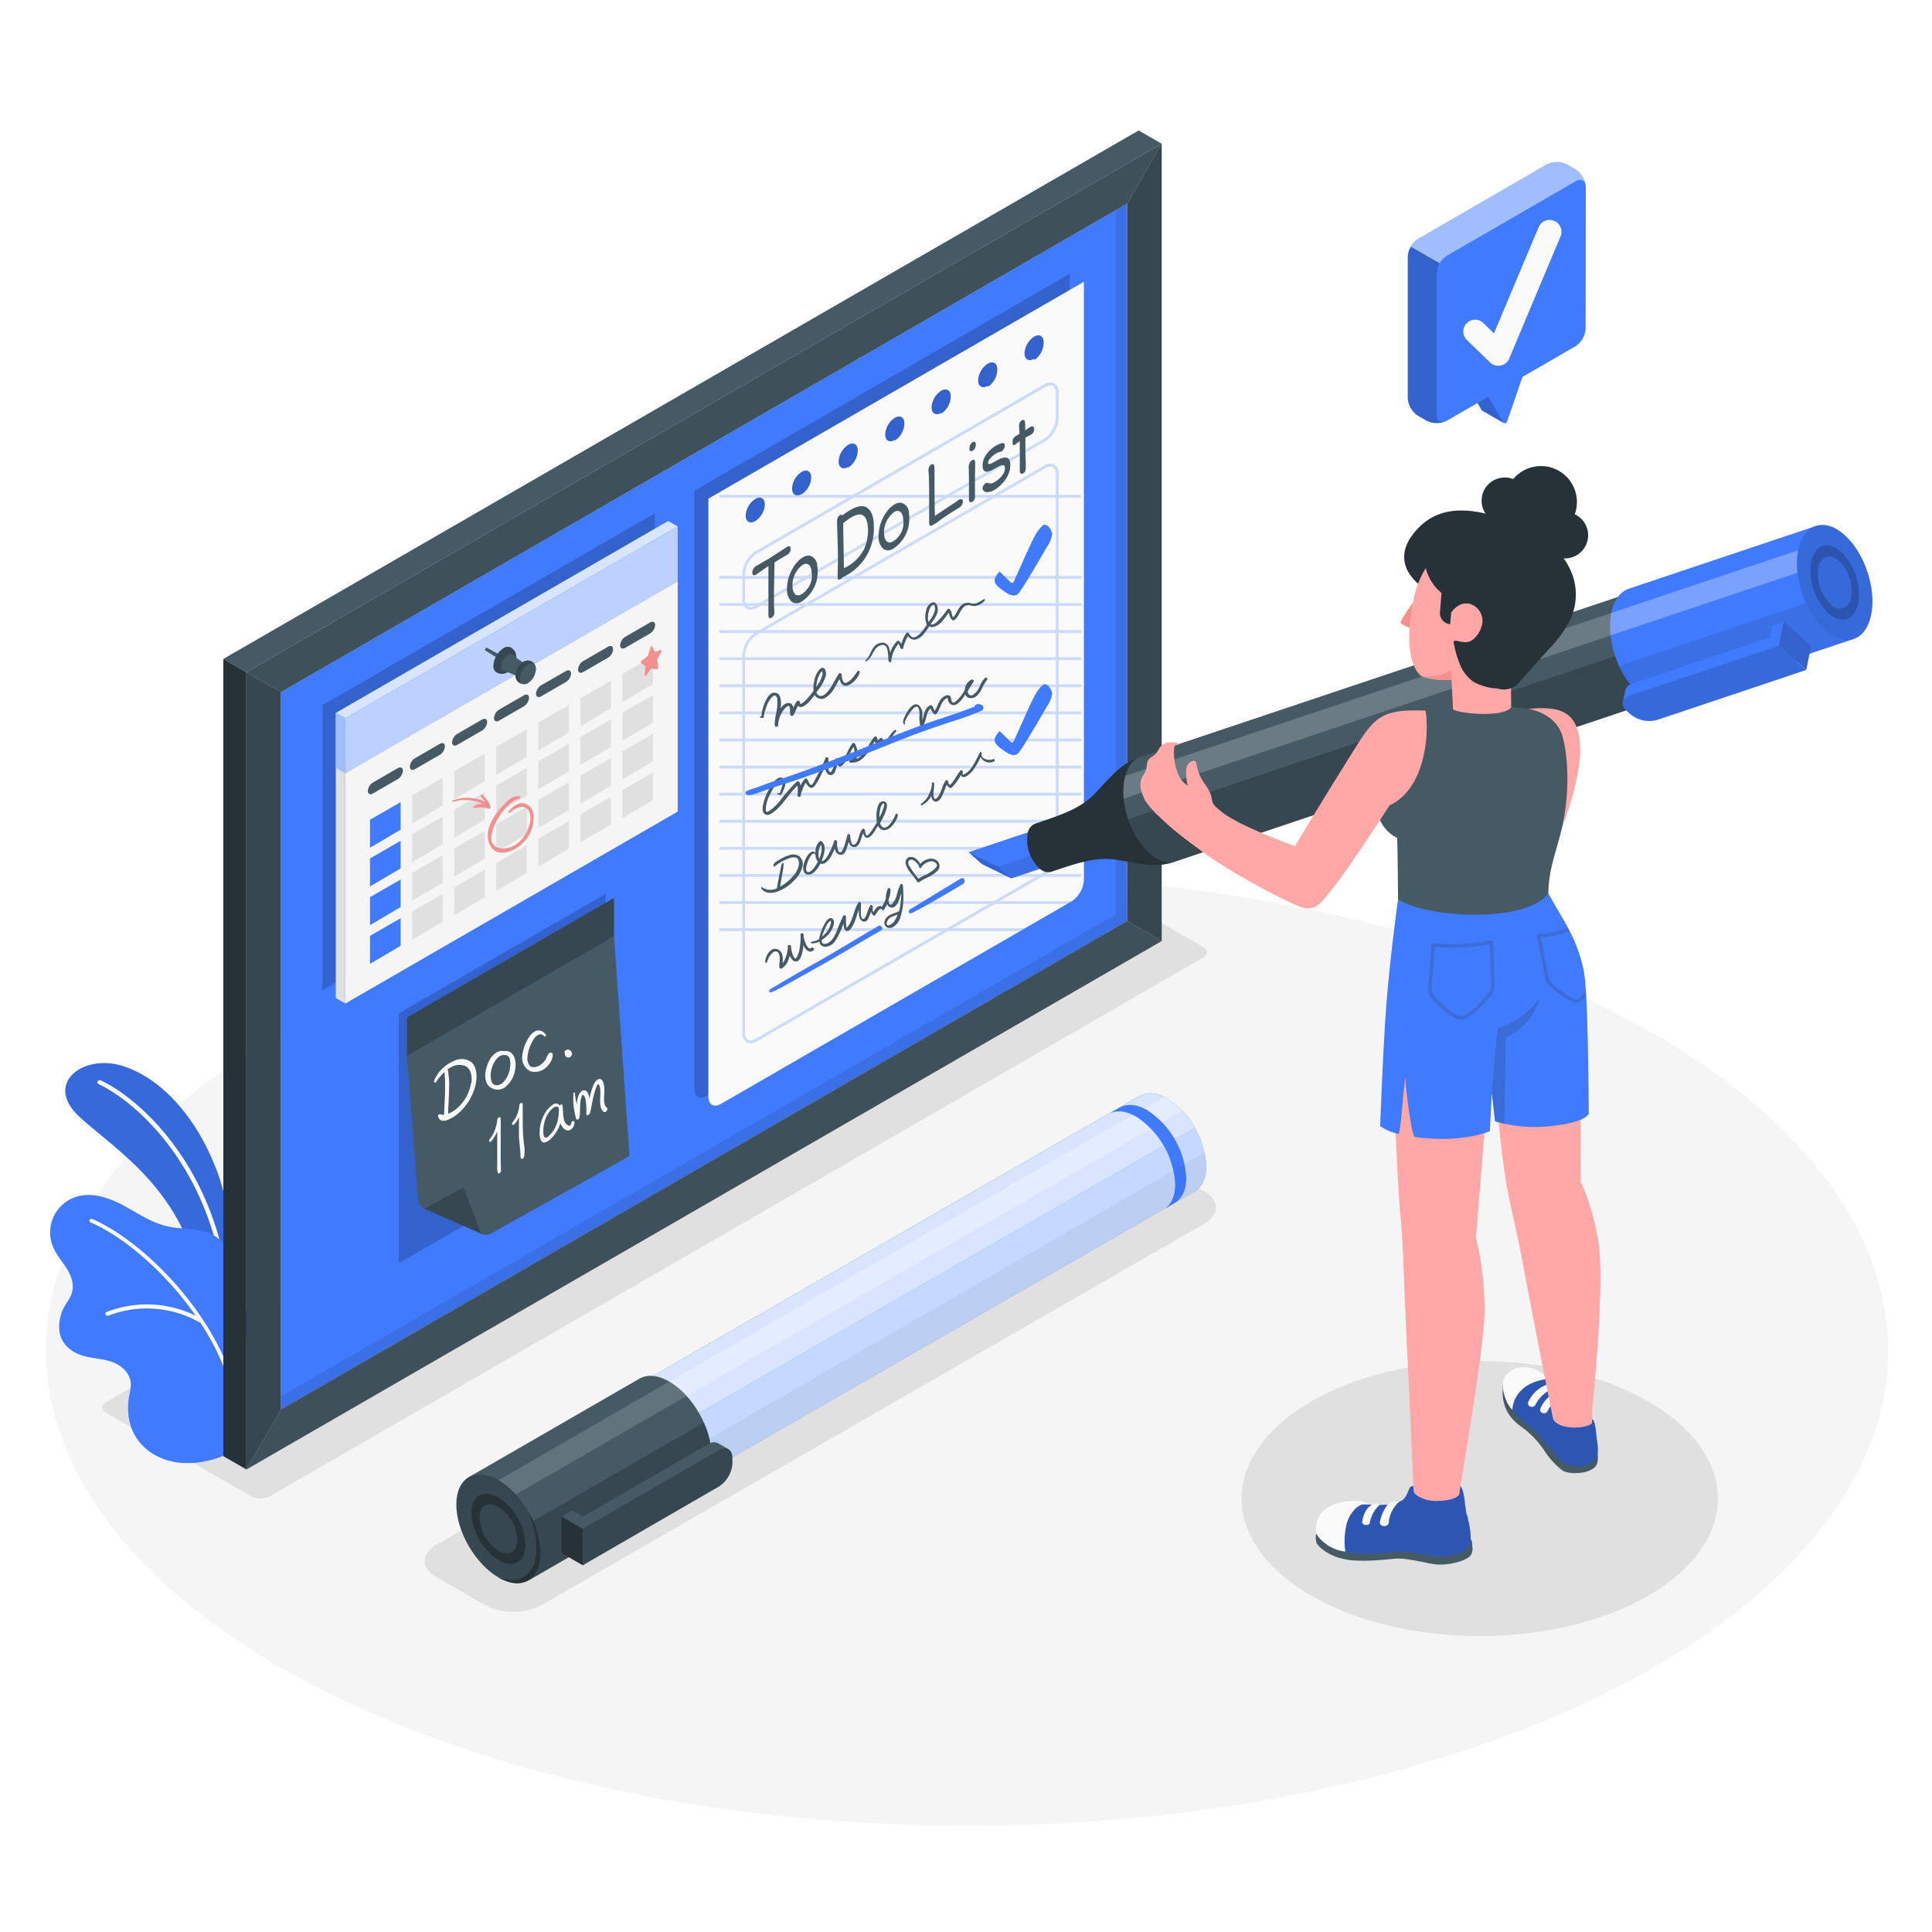 <svg class="animated" id="freepik_stories-to-do-list" xmlns="http://www.w3.org/2000/svg" viewBox="0 0 500 500" version="1.1" xmlns:xlink="http://www.w3.org/1999/xlink" xmlns:svgjs="http://svgjs.com/svgjs"><style>svg#freepik_stories-to-do-list:not(.animated) .animable {opacity: 0;}svg#freepik_stories-to-do-list.animated #freepik--Floor--inject-33 {animation: 1s 1 forwards cubic-bezier(.36,-0.01,.5,1.38) zoomIn;animation-delay: 0s;}svg#freepik_stories-to-do-list.animated #freepik--Shadows--inject-33 {animation: 1s 1 forwards cubic-bezier(.36,-0.01,.5,1.38) slideRight;animation-delay: 0s;}svg#freepik_stories-to-do-list.animated #freepik--Plant--inject-33 {animation: 1s 1 forwards cubic-bezier(.36,-0.01,.5,1.38) lightSpeedLeft;animation-delay: 0s;}svg#freepik_stories-to-do-list.animated #freepik--Board--inject-33 {animation: 1s 1 forwards cubic-bezier(.36,-0.01,.5,1.38) zoomIn;animation-delay: 0s;}svg#freepik_stories-to-do-list.animated #freepik--Marker--inject-33 {animation: 1s 1 forwards cubic-bezier(.36,-0.01,.5,1.38) lightSpeedLeft;animation-delay: 0s;}svg#freepik_stories-to-do-list.animated #freepik--speech-bubble--inject-33 {animation: 1s 1 forwards cubic-bezier(.36,-0.01,.5,1.38) slideDown;animation-delay: 0s;}svg#freepik_stories-to-do-list.animated #freepik--Character--inject-33 {animation: 1s 1 forwards cubic-bezier(.36,-0.01,.5,1.38) slideUp;animation-delay: 0s;}            @keyframes zoomIn {                0% {                    opacity: 0;                    transform: scale(0.5);                }                100% {                    opacity: 1;                    transform: scale(1);                }            }                    @keyframes slideRight {                0% {                    opacity: 0;                    transform: translateX(30px);                }                100% {                    opacity: 1;                    transform: translateX(0);                }            }                    @keyframes lightSpeedLeft {              from {                transform: translate3d(-50%, 0, 0) skewX(20deg);                opacity: 0;              }              60% {                transform: skewX(-10deg);                opacity: 1;              }              80% {                transform: skewX(2deg);              }              to {                opacity: 1;                transform: translate3d(0, 0, 0);              }            }                    @keyframes slideDown {                0% {                    opacity: 0;                    transform: translateY(-30px);                }                100% {                    opacity: 1;                    transform: translateY(0);                }            }                    @keyframes slideUp {                0% {                    opacity: 0;                    transform: translateY(30px);                }                100% {                    opacity: 1;                    transform: inherit;                }            }        </style><g id="freepik--Floor--inject-33" class="animable" style="transform-origin: 250.29px 349.52px;"><ellipse id="freepik--floor--inject-33" cx="250.29" cy="349.52" rx="238.36" ry="122.98" style="fill: rgb(245, 245, 245); transform-origin: 250.29px 349.52px;" class="animable"></ellipse></g><g id="freepik--Shadows--inject-33" class="animable" style="transform-origin: 235.525px 323.146px;"><path id="freepik--Shadow--inject-33" d="M65,387.25,27.46,365.64c-1.32-.77-1.32-2,0-2.78L269,223.46a5.3,5.3,0,0,1,4.81,0l37.54,21.61c1.33.76,1.33,2,0,2.77L69.81,387.25A5.3,5.3,0,0,1,65,387.25Z" style="fill: rgb(224, 224, 224); transform-origin: 169.409px 305.355px;" class="animable"></path><ellipse id="freepik--shadow--inject-33" cx="382.96" cy="387.83" rx="61.62" ry="35.58" style="fill: rgb(224, 224, 224); transform-origin: 382.96px 387.83px;" class="animable"></ellipse><path id="freepik--shadow--inject-33" d="M125.6,415.44l-12.69-7.32c-4-2.31-4-6.05,0-8.36L284.51,301A16,16,0,0,1,299,301l12.68,7.32c4,2.31,4,6.06,0,8.36L140.08,415.44A16,16,0,0,1,125.6,415.44Z" style="fill: rgb(224, 224, 224); transform-origin: 212.295px 358.219px;" class="animable"></path></g><g id="freepik--Plant--inject-33" class="animable" style="transform-origin: 38.715px 326.88px;"><g id="freepik--Plants--inject-33" class="animable" style="transform-origin: 38.715px 326.88px;"><path d="M59.93,333s1.45-16.34-3.94-30.36-14.71-24-24.7-26.9-20.11,4.79-10.56,13.46,27.53,19.21,31.5,45.1Z" style="fill: rgb(64, 123, 255); transform-origin: 38.503px 304.709px;" id="elck43hu4pzkv" class="animable"></path><g id="el3rgsl19jas6"><path d="M59.93,333s1.45-16.34-3.94-30.36-14.71-24-24.7-26.9-20.11,4.79-10.56,13.46,27.53,19.21,31.5,45.1Z" style="opacity: 0.15; transform-origin: 38.503px 304.709px;" class="animable"></path></g><path d="M57.8,328.22h.11a.56.56,0,0,0,.44-.65C53,298.89,34.89,283.64,26,279.58a.57.57,0,0,0-.74.28.55.55,0,0,0,.28.73c8.67,4,26.46,19,31.7,47.17A.55.55,0,0,0,57.8,328.22Z" style="fill: rgb(255, 255, 255); transform-origin: 41.785px 303.877px;" id="elds25j500y9q" class="animable"></path><path d="M60.79,359.57c0-.82,0-1.63,0-2.45a26.88,26.88,0,0,1,.94-6.8c.63-2.17,2.1-3.9,2.62-6.06a9.34,9.34,0,0,0-1.69-6.94c-1.35-1.9-3.33-3.43-4.06-5.65-.92-2.79.82-5.6.07-8.17s-3.6-4.16-5.93-4.79c-3.11-.85-6.43-.63-9.57-1.37-4.07-.95-7.58-3.42-11.26-5.38s-8-3.47-12-2.28a9.66,9.66,0,0,0-6.19,13c.89,2.17,2.54,3.93,3.74,5.94s1.86,4.32.95,6.51c-.68,1.63-1.89,2.87-2.45,4.56-1.43,4.34-.63,8.24,3.7,10.46,3.2,1.64,6.88,1.17,10.08,2.62,2.32,1.05,4.28,3.21,4.1,5.86-.09,1.38-.48,2.71-.61,4.08-.86,9,5.06,14.68,12.71,15.79a23.57,23.57,0,0,0,11.77-1.72c3.86-1.88,3.08-4.89,3.2-8.69C61,365.24,60.84,362.41,60.79,359.57Z" style="fill: rgb(64, 123, 255); transform-origin: 38.715px 343.95px;" id="elcvjae03kl8v" class="animable"></path><path d="M27.73,340.49a.56.56,0,0,0,.31,0,27.61,27.61,0,0,1,23.53,1.7.52.52,0,0,0,.7-.22.53.53,0,0,0-.21-.71,28.75,28.75,0,0,0-24.47-1.72.53.53,0,0,0-.25.7A.55.55,0,0,0,27.73,340.49Z" style="fill: rgb(255, 255, 255); transform-origin: 39.811px 339.918px;" id="elockp8dpin9" class="animable"></path><path d="M61.52,368.14a.5.5,0,0,1-.5-.47c-.89-21.87-22.85-45-37.57-51.31a.48.48,0,0,1-.26-.64.49.49,0,0,1,.64-.26c15,6.42,37.26,29.93,38.17,52.17a.49.49,0,0,1-.47.51Z" style="fill: rgb(255, 255, 255); transform-origin: 42.575px 341.781px;" id="elwpiktylyfbk" class="animable"></path></g></g><g id="freepik--Board--inject-33" class="animable" style="transform-origin: 179.225px 207.025px;"><g id="freepik--board--inject-33" class="animable" style="transform-origin: 179.225px 207.025px;"><g id="freepik--board--inject-33" class="animable" style="transform-origin: 179.225px 207.025px;"><polygon points="72.69 364.82 291.72 238.37 291.72 52.66 72.69 179.12 72.69 364.82" style="fill: rgb(64, 123, 255); transform-origin: 182.205px 208.74px;" id="el37mshm6qooj" class="animable"></polygon><polygon points="63.76 173.97 72.69 179.12 291.72 52.66 300.65 37.2 63.76 173.97" style="fill: rgb(55, 71, 79); transform-origin: 182.205px 108.16px;" id="elobj8ghk9r" class="animable"></polygon><polygon points="300.65 243.52 300.65 37.16 291.72 52.66 291.72 238.37 300.65 243.52" style="fill: rgb(55, 71, 79); transform-origin: 296.185px 140.34px;" id="ellb8yy1hlm5i" class="animable"></polygon><polygon points="63.76 173.97 72.69 179.12 72.69 364.82 63.76 380.29 63.76 173.97" style="fill: rgb(55, 71, 79); transform-origin: 68.225px 277.13px;" id="elu4y4hfv43mr" class="animable"></polygon><polygon points="72.69 364.82 291.72 238.37 300.65 243.52 63.76 380.29 72.69 364.82" style="fill: rgb(55, 71, 79); transform-origin: 182.205px 309.33px;" id="el2yc4aurll6m" class="animable"></polygon><g id="elq4x5v7m4gx"><g style="opacity: 0.5; transform-origin: 182.205px 108.16px;" class="animable"><polygon points="63.76 173.97 72.69 179.12 291.72 52.66 300.65 37.2 63.76 173.97" style="fill: rgb(69, 90, 100); transform-origin: 182.205px 108.16px;" id="elakd5z0ild5" class="animable"></polygon></g></g><g id="elh5fcf1va1cm"><g style="opacity: 0.5; transform-origin: 182.205px 309.33px;" class="animable"><polygon points="72.69 364.82 291.72 238.37 300.65 243.52 63.76 380.29 72.69 364.82" style="fill: rgb(69, 90, 100); transform-origin: 182.205px 309.33px;" id="el2v209pgyhfe" class="animable"></polygon></g></g><polygon points="300.65 37.2 294.69 33.76 57.8 170.53 63.76 173.97 300.65 37.2" style="fill: rgb(69, 90, 100); transform-origin: 179.225px 103.865px;" id="eluc2r9j41lun" class="animable"></polygon><polygon points="57.8 170.53 63.76 173.97 63.76 380.29 57.8 376.86 57.8 170.53" style="fill: rgb(38, 50, 56); transform-origin: 60.78px 275.41px;" id="elsow3maw3i7h" class="animable"></polygon><g id="el3gzl3npxx1y"><g style="opacity: 0.1; mix-blend-mode: multiply; transform-origin: 182.205px 208.74px;" class="animable"><polygon points="291.72 52.66 288.74 54.38 288.74 236.65 72.69 361.39 72.69 364.82 291.72 238.37 291.72 52.66" id="elsigvn4nao6" class="animable" style="transform-origin: 182.205px 208.74px;"></polygon></g></g></g><g id="freepik--List--inject-33" class="animable" style="transform-origin: 230.09px 178.485px;"><g id="el3uxtukhoetq"><path d="M179.67,127V281.73c0,2.07,1.45,2.91,3.24,1.87l90.7-52.38a7.18,7.18,0,0,0,3.24-5.61V70.84Zm12.13,5.82c-1.37.79-2.48.15-2.48-1.43a5.47,5.47,0,0,1,2.48-4.3c1.37-.79,2.48-.15,2.48,1.43A5.49,5.49,0,0,1,191.8,132.78Zm12-7c-1.37.79-2.48.15-2.48-1.43a5.49,5.49,0,0,1,2.48-4.3c1.37-.79,2.48-.15,2.48,1.43A5.47,5.47,0,0,1,203.85,125.82Zm12.05-7c-1.37.79-2.48.15-2.48-1.43a5.49,5.49,0,0,1,2.48-4.3c1.37-.79,2.48-.15,2.48,1.43A5.47,5.47,0,0,1,215.9,118.86Zm12.06-7c-1.37.8-2.48.15-2.48-1.43a5.51,5.51,0,0,1,2.48-4.3c1.37-.79,2.48-.15,2.48,1.44A5.47,5.47,0,0,1,228,111.9Zm12-7c-1.37.79-2.48.15-2.48-1.44A5.47,5.47,0,0,1,240,99.22c1.37-.8,2.48-.16,2.48,1.43A5.49,5.49,0,0,1,240,105Zm12.05-7c-1.37.79-2.48.15-2.48-1.43a5.47,5.47,0,0,1,2.48-4.3c1.37-.79,2.48-.15,2.48,1.43A5.49,5.49,0,0,1,252.06,98Zm12.05-7c-1.37.79-2.48.15-2.48-1.43a5.49,5.49,0,0,1,2.48-4.3c1.37-.79,2.48-.15,2.48,1.43A5.49,5.49,0,0,1,264.11,91Z" style="opacity: 0.2; transform-origin: 228.26px 177.443px;" class="animable"></path></g><path d="M183.33,129.05V283.82c0,2.06,1.45,2.9,3.24,1.87l90.7-52.39a7.15,7.15,0,0,0,3.24-5.61V72.92Zm12.13,5.81c-1.37.79-2.48.15-2.48-1.43a5.51,5.51,0,0,1,2.48-4.3c1.37-.79,2.48-.15,2.48,1.44A5.47,5.47,0,0,1,195.46,134.86Zm12-7c-1.37.79-2.48.15-2.48-1.44a5.47,5.47,0,0,1,2.48-4.29c1.37-.8,2.48-.16,2.48,1.43A5.51,5.51,0,0,1,207.51,127.91Zm12.05-7c-1.37.79-2.48.15-2.48-1.43a5.47,5.47,0,0,1,2.48-4.3c1.37-.8,2.48-.15,2.48,1.43A5.49,5.49,0,0,1,219.56,121Zm12.06-7c-1.37.79-2.48.15-2.48-1.43a5.49,5.49,0,0,1,2.48-4.3c1.37-.79,2.48-.15,2.48,1.43A5.49,5.49,0,0,1,231.62,114Zm12-7c-1.37.79-2.48.15-2.48-1.43a5.49,5.49,0,0,1,2.48-4.3c1.37-.79,2.48-.15,2.48,1.43A5.47,5.47,0,0,1,243.67,107Zm12.05-7c-1.37.79-2.48.15-2.48-1.43a5.49,5.49,0,0,1,2.48-4.3c1.37-.79,2.48-.15,2.48,1.43A5.47,5.47,0,0,1,255.72,100.07Zm12-7c-1.37.8-2.48.15-2.48-1.43a5.51,5.51,0,0,1,2.48-4.3c1.37-.79,2.48-.15,2.48,1.44A5.47,5.47,0,0,1,267.77,93.11Z" style="fill: rgb(250, 250, 250); transform-origin: 231.92px 179.525px;" id="el0pblzb4tpg2f" class="animable"></path><g id="elwzzrijiilz"><g style="opacity: 0.24; transform-origin: 233.06px 184.471px;" class="animable"><path d="M194.23,157.78a2.13,2.13,0,0,1-1-.26,2.64,2.64,0,0,1-1.13-2.42v-6.55a7.57,7.57,0,0,1,3.42-5.93l74.68-43.14a2.34,2.34,0,0,1,3.8,2.19v6.55a7.57,7.57,0,0,1-3.42,5.93l-74.68,43.14A3.31,3.31,0,0,1,194.23,157.78Zm77.58-58a2.57,2.57,0,0,0-1.26.39l-74.68,43.14a6.73,6.73,0,0,0-3.05,5.29v6.55a1.61,1.61,0,0,0,2.67,1.54l74.68-43.14a6.73,6.73,0,0,0,3.05-5.28v-6.55a1.92,1.92,0,0,0-.76-1.77A1.29,1.29,0,0,0,271.81,99.73Z" style="fill: rgb(64, 123, 255); transform-origin: 233.06px 128.361px;" id="ello4cezt7ymq" class="animable"></path><g id="elnz1qpoe61a"><rect x="186.17" y="128.06" width="93.53" height="0.75" style="fill: rgb(64, 123, 255); transform-origin: 232.935px 128.435px; transform: rotate(-30.01deg);" class="animable"></rect></g><path d="M194.23,270a2,2,0,0,1-1-.27,2.62,2.62,0,0,1-1.13-2.42V169.59a7.6,7.6,0,0,1,3.42-5.94l74.68-43.13a2.34,2.34,0,0,1,3.8,2.19v97.72a7.57,7.57,0,0,1-3.42,5.93L195.87,269.5A3.41,3.41,0,0,1,194.23,270Zm77.58-149.22a2.57,2.57,0,0,0-1.26.39L195.87,164.3a6.73,6.73,0,0,0-3.05,5.29V267.3a2,2,0,0,0,.76,1.78,1.93,1.93,0,0,0,1.91-.23l74.68-43.14a6.73,6.73,0,0,0,3.05-5.28V122.71a1.92,1.92,0,0,0-.76-1.77A1.29,1.29,0,0,0,271.81,120.77Z" style="fill: rgb(64, 123, 255); transform-origin: 233.06px 194.991px;" id="elcq9dqhwz924" class="animable"></path><g id="elkgsfv2hnda"><rect x="186.16" y="149.05" width="93.72" height="0.75" style="fill: rgb(64, 123, 255); transform-origin: 233.02px 149.425px; transform: rotate(-30.01deg);" class="animable"></rect></g><g id="elby39006viut"><rect x="186.16" y="156.06" width="93.72" height="0.75" style="fill: rgb(64, 123, 255); transform-origin: 233.02px 156.435px; transform: rotate(-30.01deg);" class="animable"></rect></g><g id="el6f5mgwhtw4n"><rect x="186.16" y="163.07" width="93.72" height="0.75" style="fill: rgb(64, 123, 255); transform-origin: 233.02px 163.445px; transform: rotate(-30.01deg);" class="animable"></rect></g><g id="elhy3p15jai9"><rect x="186.16" y="170.09" width="93.72" height="0.75" style="fill: rgb(64, 123, 255); transform-origin: 233.02px 170.465px; transform: rotate(-30.01deg);" class="animable"></rect></g><g id="elc13zangxo4d"><rect x="186.16" y="177.1" width="93.72" height="0.75" style="fill: rgb(64, 123, 255); transform-origin: 233.02px 177.475px; transform: rotate(-30.01deg);" class="animable"></rect></g><g id="el5s008q0xv38"><rect x="186.16" y="184.11" width="93.72" height="0.75" style="fill: rgb(64, 123, 255); transform-origin: 233.02px 184.485px; transform: rotate(-30.01deg);" class="animable"></rect></g><g id="elavf36qszkgg"><rect x="186.16" y="191.12" width="93.72" height="0.75" style="fill: rgb(64, 123, 255); transform-origin: 233.02px 191.495px; transform: rotate(-30.01deg);" class="animable"></rect></g><g id="elln0t486lq6q"><rect x="186.16" y="198.14" width="93.72" height="0.75" style="fill: rgb(64, 123, 255); transform-origin: 233.02px 198.515px; transform: rotate(-30.01deg);" class="animable"></rect></g><g id="el948hb24t1y"><rect x="186.16" y="205.15" width="93.72" height="0.75" style="fill: rgb(64, 123, 255); transform-origin: 233.02px 205.525px; transform: rotate(-30.01deg);" class="animable"></rect></g><g id="elqm6ww7x1jzk"><rect x="186.16" y="212.16" width="93.72" height="0.75" style="fill: rgb(64, 123, 255); transform-origin: 233.02px 212.535px; transform: rotate(-30.01deg);" class="animable"></rect></g><g id="elo2xgvsz0jxp"><rect x="186.16" y="219.18" width="93.72" height="0.75" style="fill: rgb(64, 123, 255); transform-origin: 233.02px 219.555px; transform: rotate(-30.01deg);" class="animable"></rect></g><g id="elelhl7kpydle"><rect x="186.16" y="226.19" width="93.72" height="0.75" style="fill: rgb(64, 123, 255); transform-origin: 233.02px 226.565px; transform: rotate(-30.01deg);" class="animable"></rect></g><g id="eludptm5yvaqb"><rect x="186.16" y="233.2" width="93.72" height="0.75" style="fill: rgb(64, 123, 255); transform-origin: 233.02px 233.575px; transform: rotate(-30.01deg);" class="animable"></rect></g><g id="elinm4dqoz6pg"><rect x="186.16" y="240.21" width="93.72" height="0.75" style="fill: rgb(64, 123, 255); transform-origin: 233.02px 240.585px; transform: rotate(-30.01deg);" class="animable"></rect></g></g></g><path d="M204.61,142l0,.16a1.76,1.76,0,0,1-.86,1.4c-1.11.64-2.21,1.29-3.32,2v.08c0,2.63-.12,5.29-.12,7.92,0,.89,0,1.74,0,2.59s.09,1.41.09,2.13a1.65,1.65,0,0,1-.74,1.6c-.44.25-.8.09-.8-.69V158c0-2.43,0-4.85,0-7.25,0-1.38,0-2.67,0-4.09v-.15c-.83.57-1.68,1.14-2.51,1.72-.18.13-.58.42-.79.54-.5.29-.87,0-.87-.65a2.09,2.09,0,0,1,.91-1.59l2.83-1.64c1.2-.69,2.42-1.54,3.62-2.29l1-.65c.22-.15.43-.31.65-.44C204.24,141.23,204.61,141.34,204.61,142Z" style="fill: rgb(69, 90, 100); transform-origin: 199.65px 150.677px;" id="ell5scvv8x83l" class="animable"></path><path d="M211.54,146.59a4.88,4.88,0,0,1,.09,1.13,12.08,12.08,0,0,1-.21,2.26,9.37,9.37,0,0,1-3.85,5.64l-.18.1a2.2,2.2,0,0,1-2.62-.09,4.32,4.32,0,0,1-1.09-3.34,10.76,10.76,0,0,1,2.71-6.92,5.58,5.58,0,0,1,1.36-1.11,3.07,3.07,0,0,1,1.74-.48,2.71,2.71,0,0,1,2,2.79Zm-1.42,2.34c0-.52-.11-.83-.12-1.37-.32-1.83-1.45-1.86-2.27-1.38a6.61,6.61,0,0,0-2.65,5.35c0,1.84.85,3.12,2.35,2.26a5.72,5.72,0,0,0,2-2.12A5.49,5.49,0,0,0,210.12,148.93Z" style="fill: rgb(69, 90, 100); transform-origin: 207.645px 149.944px;" id="elycnefcvcbze" class="animable"></path><path d="M226.15,136.3v.19A13.78,13.78,0,0,1,218.87,149a3.44,3.44,0,0,1-.75.37,1.76,1.76,0,0,1-.57.52l-.06,0c-.3.15-.71.29-.71-.47,0-1.5.08-3.07.08-4.59,0-3.2-.16-6.44-.22-9.49V135a2,2,0,0,1,.46-1.48,1.25,1.25,0,0,1,.22-.16c.35-.21.6-.18.75,0a4.84,4.84,0,0,1,.5-.4,14.33,14.33,0,0,1,1.54-1c1.59-.92,3.2-1.36,4.37-.51S226.15,134,226.15,136.3Zm-1.51,1.06c0-1.58-.26-3.14-1.1-3.85s-2.15-.25-3.31.42a11,11,0,0,0-1.32.93c-.22.16-.45.38-.67.52v2.38l.1,4.9c0,1.59.06,3,.07,4.38.23-.14.45-.2.7-.34a10.87,10.87,0,0,0,4.54-4.66A11.79,11.79,0,0,0,224.64,137.36Z" style="fill: rgb(69, 90, 100); transform-origin: 221.393px 140.502px;" id="el3i1v5dqtc6a" class="animable"></path><path d="M235.24,132.9a5,5,0,0,1,.09,1.14,12.08,12.08,0,0,1-.21,2.26,9.33,9.33,0,0,1-3.85,5.64l-.17.09a2.18,2.18,0,0,1-2.63-.09,4.28,4.28,0,0,1-1.09-3.33,10.81,10.81,0,0,1,2.71-6.93,6.09,6.09,0,0,1,1.36-1.11,3.05,3.05,0,0,1,1.74-.47,2.71,2.71,0,0,1,2.05,2.78Zm-1.42,2.34c0-.51-.1-.82-.12-1.37-.32-1.82-1.45-1.85-2.27-1.38a6.64,6.64,0,0,0-2.65,5.35c0,1.85.85,3.13,2.35,2.27a5.68,5.68,0,0,0,2-2.13A5.47,5.47,0,0,0,233.82,135.24Z" style="fill: rgb(69, 90, 100); transform-origin: 231.345px 136.263px;" id="elc1c5kec7j6" class="animable"></path><path d="M249.2,129.88a2.07,2.07,0,0,1-1.18,1.63c-1.48.93-2.93,1.81-4.41,2.87-.59.42-1.22.93-1.79,1.26a.83.83,0,0,1-.2.09,1.94,1.94,0,0,1-.29.21c-.34.2-.87.25-.87-.63,0-2,0-4.09,0-6.13,0-2.2,0-4.45-.09-6.21,0-.38-.08-.76-.08-1.17a2.47,2.47,0,0,1,.18-1,1.4,1.4,0,0,1,.53-.57c.78-.45.81.37.85,1.15,0,3.6,0,8.09.1,12.15l0,0c1.9-1.3,3.49-2.34,5.79-3.87a6.15,6.15,0,0,1,.52-.37C248.8,129,249.2,129.22,249.2,129.88Z" style="fill: rgb(69, 90, 100); transform-origin: 244.744px 128.082px;" id="el8sganpdec1p" class="animable"></path><path d="M252.37,119.79c0,.1,0,.22,0,.33l-.05,4.22c0,.5,0,1,0,1.51v1.64c0,.24,0,.44,0,.67v.27a.65.65,0,0,1,0,.21,1.41,1.41,0,0,1-.65,1.22l-.09,0c-.59.34-.82-.1-.82-.66,0-.24,0-.51,0-.74l0-1c0-.72,0-1.45,0-2.17v-.57c0-1.19,0-2.36-.06-3.54V121a2.35,2.35,0,0,1,.23-1.18,1.69,1.69,0,0,1,.65-.74C252.11,118.81,252.37,119.11,252.37,119.79Zm.11-5.08a1,1,0,0,1,.06.41,1.86,1.86,0,0,1-.49,1.25,1.32,1.32,0,0,1-.35.29c-.36.21-.73.18-.79-.34a2.44,2.44,0,0,1,0-.28,1.92,1.92,0,0,1,.43-1.28,1.42,1.42,0,0,1,.4-.33A.45.45,0,0,1,252.48,114.71Z" style="fill: rgb(69, 90, 100); transform-origin: 251.618px 122.15px;" id="elww7fw2k4kyh" class="animable"></path><path d="M260.06,115.34a2.07,2.07,0,0,1-.86,1.49,1,1,0,0,1-.41.12,3.68,3.68,0,0,0-1,.42c-1,.6-2.08,1.63-2.08,2.42s1.35-.13,2.3-.65c1.17-.64,3.46-1.74,3.46,1.28,0,2.69-2.14,5.22-4.11,6.36a3.48,3.48,0,0,1-2,.58,1.09,1.09,0,0,1-1.09-1,1.81,1.81,0,0,1,.78-1.27c.5-.29.78,0,.95,0a2,2,0,0,0,1.47-.38c.78-.45,2.61-1.84,2.61-3.54,0-1.32-1.14-.74-2.1-.19-1.88,1.09-3.68,1.94-3.68-.5A4.83,4.83,0,0,1,255,118a8,8,0,0,1,2.84-2.71C258.82,114.79,260.06,114.17,260.06,115.34Z" style="fill: rgb(69, 90, 100); transform-origin: 257.87px 121.016px;" id="elmg6pt0rikbb" class="animable"></path><path d="M267.66,111.1a1.65,1.65,0,0,1-.82,1.38,1.33,1.33,0,0,1-.26.11l-1.15.67-.05,0,0,2.37c0,.72,0,2.81.1,4.34l0,1c0,.9-.25,1.27-.64,1.5-.68.39-.92-.13-.92-.6,0-1.71,0-2.59,0-3.88s0-2.77,0-3.83l-.51.38c-.62.46-.77.57-.85.61-.38.23-.52-.19-.52-.7,0-1.15.54-1.42,1.8-2.17,0-.76-.11-1.38-.11-2.18a1.79,1.79,0,0,1,.34-1,1.38,1.38,0,0,1,.4-.33c.74-.43.85.43.85,1.42,0,.41,0,.81,0,1.18.52-.36,1-.67,1.29-.85C267.25,110.17,267.66,110.32,267.66,111.1Z" style="fill: rgb(69, 90, 100); transform-origin: 264.85px 115.632px;" id="elloyhqe2wzhc" class="animable"></path><path d="M222,173.65c-.77,1-1.52,2.31-2.7,2.92-.3.15-.67.28-.94,0a3.23,3.23,0,0,1-.51-1.95c0-.32-.54-.57-.75-.27-1,1.46-1.65,3.13-2.79,4.5-.46.56-1.17,1.33-2,1.27a1.16,1.16,0,0,1-1-1l.38-.51a10.16,10.16,0,0,0,2-3.65,2.47,2.47,0,0,0-.23-1.81.78.78,0,0,0-1.14-.13,5.73,5.73,0,0,0-1.6,3.27,6.9,6.9,0,0,0-.18,2.49c-.17.24-.34.48-.52.71a15.57,15.57,0,0,1-2,2.17c-.21.17-.57.53-.87.53h0s0,0,0,0-.11-.33-.13-.45c0-.29-.57-.56-.78-.28a9.62,9.62,0,0,0-.93,1.69,1.77,1.77,0,0,0-.38-.86c-.59-.64-1.58-.32-2.16.16a4.74,4.74,0,0,0-.77.89,6.92,6.92,0,0,0-.07-2.87,1.57,1.57,0,0,0-2.08-1.11c-1,.43-1.59,1.72-2,2.69a12,12,0,0,0-.61,2,3.79,3.79,0,0,0-.15,1.27l-.32.09c-.14,0-.12.3,0,.32a1.62,1.62,0,0,0,.69.06.2.2,0,0,0,.19-.23,9,9,0,0,1,.68-2.59,6,6,0,0,1,1.64-2.73c.78-.58,1.13.1,1.21.84a13.15,13.15,0,0,1-.3,3.48,17.35,17.35,0,0,0-.39,2.88.85.85,0,0,0,0,.16h0v.09c0,.4.89.55.87.09a7,7,0,0,1,1.53-4.14c.19-.25,1-1.2,1.38-.87.18.15.16.7.18.91,0,.41,0,.82.06,1.23a.48.48,0,0,0,.84.19c.46-.79.75-1.66,1.19-2.45a1,1,0,0,0,1.2.24,5.88,5.88,0,0,0,2.13-1.84c.34-.39.66-.8,1-1.22a.36.36,0,0,0,0,.09,2,2,0,0,0,2.51.79,6.55,6.55,0,0,0,2.61-2.73c.45-.72.84-1.49,1.27-2.23.26,1,.85,2,2.08,1.69a5.66,5.66,0,0,0,3.16-3.39C222.55,173.75,222.16,173.4,222,173.65Zm-9.43.23a2.4,2.4,0,0,0,.21-.23l0,0a3.47,3.47,0,0,1,.07.92,8,8,0,0,1-1.63,3.21,8.77,8.77,0,0,1,.64-2.73A4.59,4.59,0,0,1,212.54,173.88Z" style="fill: rgb(69, 90, 100); transform-origin: 209.588px 180.447px;" id="el4bge1yyn46" class="animable"></path><path d="M254.65,155.05c-.49.32-1,.6-1.52.87a2.3,2.3,0,0,1-1.81.23,2.53,2.53,0,0,0-2.35.35c-1.07.85-1.34,2.37-2.32,3.27-.37-.65-.32-1.5-.85-2.09a.41.41,0,0,0-.61,0,17.86,17.86,0,0,1-2.85,3.39c-.39.32-1,.7-1.5.51l.3-.45c.7-1,1.61-2.21,1.56-3.51,0-.81-.43-2-1.48-1.69a2.78,2.78,0,0,0-1.55,2.18,5.1,5.1,0,0,0,.21,3.52c-.18.27-.36.55-.55.82a8.2,8.2,0,0,1-1.88,2.1,1.67,1.67,0,0,1-1.11.39c-.52-.06-.86-.54-1.11-1-.12-.18-.44-.39-.62-.16a8.6,8.6,0,0,0-1.33,2.9,2.8,2.8,0,0,0-.61-.77.34.34,0,0,0-.48,0,7,7,0,0,0-1.8,3c-.16-1.17-.5-2.31-1.62-2.56a2.81,2.81,0,0,0-2.65,1.17c-.82,1-1.1,2.52-2.14,3.37-.09.08,0,.35.12.28,1.88-.92,1.81-3.9,4.17-4.24,1.83-.27,1.48,3,1.7,4.13.06.31.63.53.68.11a8.15,8.15,0,0,1,1.89-4.55,5.66,5.66,0,0,1,.53,1.11c.09.21.56.4.65.08a11.79,11.79,0,0,1,1.26-3.2,2,2,0,0,0,2,.9,4.32,4.32,0,0,0,2.31-1.73,18.16,18.16,0,0,0,1.19-1.68,1.67,1.67,0,0,0,1,.17,4.37,4.37,0,0,0,2.57-1.75,20.59,20.59,0,0,0,1.5-2c.07.24.11.5.18.72a2.48,2.48,0,0,0,.66,1.17.43.43,0,0,0,.54.1c1.24-.84,1.44-2.53,2.56-3.47a1.75,1.75,0,0,1,1.1-.46c.51,0,1,.26,1.52.28a4.12,4.12,0,0,0,2.78-1.47C255,155.35,254.83,154.94,254.65,155.05Zm-14.48,4.47a5.42,5.42,0,0,1,.59-2.26c.15-.27.46-.68.8-.72s.23,0,.31.19a2.46,2.46,0,0,1,.12.85,5.7,5.7,0,0,1-1.29,2.81l-.4.6A3.55,3.55,0,0,1,240.17,159.52Z" style="fill: rgb(69, 90, 100); transform-origin: 239.434px 163.217px;" id="elqot9w4utocl" class="animable"></path><path d="M231.58,188.91c-1.1.89-1.67,2.17-2.6,3.19a6,6,0,0,1-.6-.89.4.4,0,0,0-.64-.13c-.19.21-.38.39-.54.6A2,2,0,0,1,227,191a.44.44,0,0,0-.73-.28c-1.53,1.77-2.41,4.78-4.62,5.68a4.76,4.76,0,0,0-.38-3.9c-.11-.18-.42-.38-.6-.16-1.35,1.6-1.69,3.93-3.36,5.26a1.73,1.73,0,0,1-.24-1c0-.33-.57-.62-.73-.23s-.32,1.06-.48,1.59a4.57,4.57,0,0,1-.7,1.67c-.58.67-.8-.62-.82-1,0-.76.09-1.51.05-2.26,0-.33-.58-.62-.73-.23a46,46,0,0,1-2.62,5.43c-.13.25-.74,1.63-1.15,1.58s-.79-1.21-.92-1.45-.45-.33-.62-.17a5.33,5.33,0,0,0-1.14,1.78,3.46,3.46,0,0,0-.28-.82.49.49,0,0,0-.71-.22,40.94,40.94,0,0,0-4.37,5,13.25,13.25,0,0,1-2.46,2.39c-.19.13-.73.53-1,.43s-.19-.34-.21-.52a8.34,8.34,0,0,1,1.1-3.93,17.75,17.75,0,0,1,1.07-2,4.52,4.52,0,0,1,1.42-1.59c.27-.15.64-.27.78.11a2.46,2.46,0,0,1-.12,1.23c-.17.65-.43,1.29-.64,1.93l-.48-.06c-.18,0-.15.29,0,.34a4.23,4.23,0,0,1,.58.17c.08,0,.15,0,.2,0,.58-.94,2-3.58.55-4.38s-2.87,1.59-3.43,2.58a12.9,12.9,0,0,0-1.82,4.93c-.06.65,0,1.49.64,1.84.84.46,1.83-.3,2.45-.81,2.31-1.89,3.76-4.58,5.91-6.62a9.56,9.56,0,0,1,0,2.45h0v.09c0,.38.69.58.8.17a10.1,10.1,0,0,1,1.37-3.49,2.72,2.72,0,0,0,1,1.24c.6.31,1.08-.09,1.43-.57a22.76,22.76,0,0,0,1.77-3.21c.28-.55.55-1.09.8-1.65a4.91,4.91,0,0,0,.07.86c.14.69.73,1.55,1.54,1.37s1-1,1.19-1.57c.13-.38.23-.77.33-1.16a1.46,1.46,0,0,0,.55.52.32.32,0,0,0,.34,0c1.76-1.23,2.17-3.38,3.31-5.07.43,1.23.54,3.29-.89,3.4-.46,0-.24.66.12.69a.33.33,0,0,1,.1,0h0c3.39.13,4.49-3.16,6.16-5.53a2.48,2.48,0,0,0,.53.73c.16.15.52.27.62,0a1.6,1.6,0,0,1,.39-.59,8,8,0,0,0,.72.93c.1.11.38.24.52.1,1.08-1.05,1.63-2.5,2.67-3.58C232.12,189.18,231.78,188.74,231.58,188.91Z" style="fill: rgb(69, 90, 100); transform-origin: 214.657px 199.877px;" id="el2701m30nefd" class="animable"></path><path d="M255,175.4a5.85,5.85,0,0,0-1.44,2.2,4.82,4.82,0,0,1-1.72,2.2c-.87.46-1.37-.15-1.38-.94.49-.82,1-1.66,1.51-2.43.21-.3-.25-.65-.53-.56a3.07,3.07,0,0,0-1.74,2.66,10.73,10.73,0,0,1-2.12,2.79c-.22.2-.61.54-.95.47s-.45-.68-.5-1c-.16-1.19-1.17-1-2-.43-1.18.84-1.45,2.41-2.2,3.6-.25-.4-.4-.86-.66-1.25a.48.48,0,0,0-.56-.19c-1.51.79-1.52,2.45-2,3.86,0-.48,0-1,0-1.41a3.11,3.11,0,0,0-.88-2.41c-1.61-1.17-3.12,1.67-3.64,2.79-.25.54-.78,1.55-.24,2.08.23.21.37-.17.22-.35s.28-.82.34-1a12.33,12.33,0,0,1,.79-1.36,9.12,9.12,0,0,1,.94-1.21,1.81,1.81,0,0,1,.85-.62c.88-.11.87,1.54.88,2.06a10.47,10.47,0,0,0,.14,2.74.44.44,0,0,0,.72.18c1-1.26.75-3.48,2-4.5a4.17,4.17,0,0,0,.9,1.38.42.42,0,0,0,.62,0c.9-1.11,1.08-2.74,2.16-3.71a2.5,2.5,0,0,1,.41-.29c.08,0,.24-.09.35-.15s0,.15,0,.16a2.12,2.12,0,0,0,.48,1.24c1.47,1.55,3.21-.94,4.06-2.25a1.56,1.56,0,0,0,1.46.92c1.21.05,2-1,2.58-1.94a16.61,16.61,0,0,1,1.61-2.82C255.76,175.66,255.23,175.21,255,175.4Z" style="fill: rgb(69, 90, 100); transform-origin: 244.633px 181.673px;" id="eltt9bajat9wt" class="animable"></path><path d="M206.83,221.58a2.86,2.86,0,0,0-2.5-.27,10.65,10.65,0,0,0-2.42,1.06c-.58.32-1.84.92-1.73,1.71,0,.1.15.3.27.19a11.76,11.76,0,0,1,3.42-2,3.72,3.72,0,0,1,2-.37c.78.17.94,1.07.9,1.74a5.68,5.68,0,0,1-1.64,3.21,12.11,12.11,0,0,1-3.22,2.61c0-.18.05-.36.08-.54.1-.58.19-1.15.29-1.73s.19-1.14.29-1.7a9.58,9.58,0,0,0,.22-1.92c0-.16-.26-.43-.38-.2A6.78,6.78,0,0,0,202,225c-.14.6-.27,1.21-.38,1.82s-.22,1.17-.33,1.75l-.15.87c0,.15-.06.29-.08.44h0a3.7,3.7,0,0,1-3.81-.26c-.29-.22-.27.17-.18.34a2.56,2.56,0,0,0,2,1.1,5.21,5.21,0,0,0,2.17-.34,11.25,11.25,0,0,0,4.29-2.88,7.09,7.09,0,0,0,2.21-3.9A2.71,2.71,0,0,0,206.83,221.58Z" style="fill: rgb(69, 90, 100); transform-origin: 202.385px 226.104px;" id="eldy73tjb88ji" class="animable"></path><path d="M231.76,210.76c-.28,1-2.31,4.66-3.63,3a2,2,0,0,1-.37-.77,16,16,0,0,0,1.6-3.44c.19-.63.4-1.56-.25-2s-1.45,0-1.76.69a7.36,7.36,0,0,0-.52,3,6.8,6.8,0,0,0,.12,1.57c-.13.22-.25.44-.39.65a20.47,20.47,0,0,1-1.23,1.85c-.17.22-.63.9-1,.87s-.42-1.1-.51-1.37-.41-.5-.62-.26c-.87,1-.85,2.53-1.6,3.61-.36.52-1,.66-1.25,0a8.55,8.55,0,0,1-.33-2c-.05-.24-.58-.53-.67-.18-.18.66-.36,1.33-.56,2a8.52,8.52,0,0,1-.86,2.23c-.12.19-.29.42-.56.38s-.41-.41-.49-.64a4.9,4.9,0,0,1-.23-2.05c0-.38-.62-.74-.76-.28a17.59,17.59,0,0,1-1.08,2.71c-.4.82-1,2.12-1.91,2.49a.76.76,0,0,1-.28.05c.14-.33.26-.66.37-1,.39-1.19.84-3.11-.3-4.06a.44.44,0,0,0-.55-.08,3.62,3.62,0,0,0-1.09,2.38c0,.19,0,.39-.05.6-.72-.89-1.75.25-2.19,1-.58,1-1.28,2.71-.77,3.87s1.87.83,2.63.17a7.37,7.37,0,0,0,1.65-2.27,1.5,1.5,0,0,0,1.25-.14,5.62,5.62,0,0,0,1.86-2.41c.22-.43.41-.87.6-1.32a4.68,4.68,0,0,0,.17.53,1.47,1.47,0,0,0,1.87,1c.69-.3,1-1.39,1.19-2,.15-.43.27-.87.38-1.3a2.85,2.85,0,0,0,.25.63,1.33,1.33,0,0,0,1.71.64c.66-.32,1-1.21,1.2-1.84s.34-1.13.59-1.66c.23.75.61,1.5,1.47,1.09s1.51-1.59,2-2.41c.13-.19.25-.39.37-.59,0,0,0,0,0,.06,1.71,2.9,4.75-.67,5.11-2.67C232.51,210.75,231.88,210.35,231.76,210.76Zm-19.28,7.83a3.7,3.7,0,0,1,0,2.28,10.09,10.09,0,0,1-.46,1.41,3.63,3.63,0,0,1-.19-1.27A4.25,4.25,0,0,1,212.48,218.59Zm-3.57,7c-.65-.37-.06-2,.13-2.51s1.19-3,2-1.92l0,0a2.94,2.94,0,0,0,.51,1.67l.12.14a9.42,9.42,0,0,1-.72,1.23C210.61,224.71,209.64,226,208.91,225.63Zm18.9-16.26c.05-.22.46-1.69.94-1.35.23.17-.09,1.11-.17,1.33a14.51,14.51,0,0,1-1,2.26A9.34,9.34,0,0,1,227.81,209.37Z" style="fill: rgb(69, 90, 100); transform-origin: 220.116px 216.861px;" id="elrce078ix7lq" class="animable"></path><path d="M257.07,196.44c-1,.52-3.35.06-3-1.41.05-.2-.31-.63-.45-.35-.46.92-.9,1.86-1.42,2.75a9.48,9.48,0,0,1-1.27,1.87,4.59,4.59,0,0,1-1.25,1c-.11.06-.38.21-.5.16s0-.56,0-.72-.32-.59-.53-.38c-1.1,1.14-1.6,2.75-2.81,3.79a1,1,0,0,1-.43-.82c0-.27-.44-.61-.66-.33-1,1.32-1.08,3.23-2.24,4.47-.82.88-.95-.51-.93-1.11s.11-1.13.18-1.69l0-.22c0-.23,0-.45,0-.67s-.56-.54-.57-.13a8.8,8.8,0,0,1-.1,1,7.64,7.64,0,0,1-.71,2,5.51,5.51,0,0,1-2,2.36c-.18.1,0,.5.14.42A5.39,5.39,0,0,0,241,206c.09.77.6,1.7,1.51,1.41s1.31-1.44,1.64-2.18.51-1.45.86-2.12a2,2,0,0,0,.86.79.37.37,0,0,0,.34,0,12.51,12.51,0,0,0,2.46-3.34.72.72,0,0,0,.52.51c.53.15,1.13-.29,1.52-.6a6,6,0,0,0,1.41-1.57,17.16,17.16,0,0,0,1.67-3,2.53,2.53,0,0,0,3.57,1.1C257.55,196.76,257.3,196.31,257.07,196.44Z" style="fill: rgb(69, 90, 100); transform-origin: 247.866px 201.514px;" id="elgi3kdkt71fq" class="animable"></path><path d="M233.66,229.12c0-.27-.47-.51-.62-.22a13.91,13.91,0,0,0-.88,2.41,5.86,5.86,0,0,1-1.22,2.59c-.77.71-1-.44-1-1.05a6.37,6.37,0,0,0,.51-2.59c0-.29-.49-.63-.67-.27a6.2,6.2,0,0,0-.54,2.67,16,16,0,0,1-1,2c-1-.68-1.67.62-2.26,1.46a3.59,3.59,0,0,1-.09-1.49c0-.27-.43-.62-.64-.34a6.85,6.85,0,0,0-.77,1.75c-.18.48-.46,1.56-1,1.76-1,.35-.62-3.41-.65-3.94,0-.25-.44-.64-.65-.33-1.26,1.91-1.32,4.38-2.72,6.22-.09.13-.27.25-.34.38l0,0a.22.22,0,0,1,0,.1.36.36,0,0,0,0-.1c-.11.18-.05-.1,0,0a5.62,5.62,0,0,1-.16-.71,16.83,16.83,0,0,1,0-2.13c0-.3-.53-.6-.71-.3a41.45,41.45,0,0,0-1.78,4.17c-.56,1.26-1.49,3.06-3.08,3.12-.61,0-.77-.45-.73-1a8,8,0,0,0,1.13-.88,6.23,6.23,0,0,0,2-3.18c.12-.61,0-1.59-.81-1.61s-1.51,1.3-1.84,2a12.77,12.77,0,0,0-.9,2.27,7,7,0,0,0-.25,1.16,4.62,4.62,0,0,1-2,.68c-.22,0-.13.43.07.43a4.82,4.82,0,0,0,2-.46,1.93,1.93,0,0,0,.15.52,1.59,1.59,0,0,0,1.88.75,3.54,3.54,0,0,0,2.09-1.46,20.24,20.24,0,0,0,2.11-4.52c.06,1.11.34,2.23,1.26,1.9a2.18,2.18,0,0,0,.91-.94,9.06,9.06,0,0,0,.87-1.8c.34-.91.59-1.87.95-2.78a7.51,7.51,0,0,0,0,1.06c.07.77.26,1.9,1.18,2.07s1.24-.72,1.51-1.31c.18-.39.3-.83.45-1.26a1.69,1.69,0,0,0,.65,1,.3.3,0,0,0,.37,0c.28-.35.49-.74.75-1.11s.65-.89,1.12-.39a.31.31,0,0,0,.5,0c.27-.45.54-.94.8-1.44a1.25,1.25,0,0,0,1.43.88c1-.19,1.49-1.58,1.79-2.43.16-.44.28-.89.41-1.34a19,19,0,0,1-.56,4.76l-.09,0c-1.34.69-3.1.82-3.63,2.47-.47,1.44.93,2.24,2.15,1.62a4.43,4.43,0,0,0,1.94-2.65,16.19,16.19,0,0,0,.73-4.08A30.26,30.26,0,0,0,233.66,229.12Zm-20.57,12.22a13.36,13.36,0,0,1,.7-1.6,3.54,3.54,0,0,1,1-1.36c.28-.17.26-.1.27.25a5,5,0,0,1-1.61,3.1,6.64,6.64,0,0,1-.72.68C212.85,242,213,241.56,213.09,241.34Zm18.15-2.68c-.29.33-1.31,1.18-1.69.64-.23-.33.06-.92.23-1.2a2.31,2.31,0,0,1,1-.81c.5-.23,1-.39,1.5-.63-.05.13-.08.26-.13.39A5.42,5.42,0,0,1,231.24,238.66Z" style="fill: rgb(69, 90, 100); transform-origin: 221.832px 236.902px;" id="elwwc3ngu6fep" class="animable"></path><polygon points="219.06 237.92 219.06 237.92 219.06 237.93 219.06 237.92" style="fill: rgb(69, 90, 100); transform-origin: 219.06px 237.925px;" id="ela67wa2e4k7j" class="animable"></polygon><path d="M243,223.4a2.28,2.28,0,0,0-2.47-1.15,4.27,4.27,0,0,0-1.6.64,3,3,0,0,0-.75.72c-.06-.13-.13-.24-.2-.36a3.83,3.83,0,0,0-.84-.91,2,2,0,0,0-2-.48,1.57,1.57,0,0,0-.69,1.92,7.76,7.76,0,0,0,1.31,2.26,19.82,19.82,0,0,1,1.62,2.15.34.34,0,0,0,.49.11,11.51,11.51,0,0,1,2.14-1.2,10.53,10.53,0,0,0,2.47-1.59A1.8,1.8,0,0,0,243,223.4Zm-3.43,3a15.55,15.55,0,0,0-1.88,1,28.67,28.67,0,0,1-2.47-3.46c-.22-.49-.33-1.1.27-1.38s1.22.24,1.59.59a3.1,3.1,0,0,1,.75,1c0,.05,0,.13.06.19a.39.39,0,0,0,.15.35.23.23,0,0,0,.14,0s.22-.1.18-.12.34-.46.38-.51a3,3,0,0,1,.44-.43,3.49,3.49,0,0,1,1.17-.59,1.73,1.73,0,0,1,2.05.55c.27.52-.22,1.05-.64,1.4A11.68,11.68,0,0,1,239.6,226.41Z" style="fill: rgb(69, 90, 100); transform-origin: 238.747px 225.065px;" id="elpf2q7itnaxj" class="animable"></path><path d="M210,245.26c-.29.21-.49.31-.77.06a3.08,3.08,0,0,1-.71-1.16,5.64,5.64,0,0,1-.55-2.23c0-.41-.76-.61-.77-.12a22.52,22.52,0,0,1-.22,3.48,8,8,0,0,1-.45,1.73c-.12.3-.3.83-.61,1s-.63-.65-.74-.93a5.69,5.69,0,0,1-.44-2.07h0s0-.06,0-.1c0-.39-.86-.56-.85-.11v.1h0a7.74,7.74,0,0,1-.53,2.81,5.92,5.92,0,0,1-.82,1.6c.08-1.31.17-2.82-1.05-3.52-1.89-1.08-3.36,1.48-3.47,3.06,0,.19.35.55.44.25a5.85,5.85,0,0,1,1.08-2.14c.43-.52,1.28-1.11,1.86-.45a2.73,2.73,0,0,1,.38,1.84c0,.62-.11,1.23-.11,1.85a.48.48,0,0,0,.66.44,4.5,4.5,0,0,0,1.82-2.53,7.46,7.46,0,0,0,.26-.8,1.34,1.34,0,0,1,.07.18c.28.6.78,1.37,1.54,1.33,1-.06,1.37-1.45,1.58-2.21a9.61,9.61,0,0,0,.32-2l.21.43c.5.9,1.57,1.77,2.46.8C210.86,245.5,210.28,245.06,210,245.26Z" style="fill: rgb(69, 90, 100); transform-origin: 204.34px 246.104px;" id="el9ua60cck0d" class="animable"></path><path d="M271.3,136.23c-.33-.29-.93-.6-1.36-.3a9.7,9.7,0,0,0-2.19,2.91c-.74,1.17-3.87,8.35-5.24,11.36-.15.32-.34.76-.68.67a.59.59,0,0,1-.3-.2l-2.83-2.75c-.73.78-1.53,1.78-1.21,2.79a2.75,2.75,0,0,0,.91,1.18,13.31,13.31,0,0,0,1.86,1.4,4.86,4.86,0,0,0,1.81.82,1.78,1.78,0,0,0,1.49-.51c1.21-1.35,6.91-11.21,7.51-12.3a6.2,6.2,0,0,0,1.21-3.12A3.35,3.35,0,0,0,271.3,136.23Z" style="fill: rgb(64, 123, 255); transform-origin: 264.849px 144.966px;" id="el6upwzlbi5w5" class="animable"></path><path d="M271.3,177.51c-.33-.29-.93-.6-1.36-.29a9.45,9.45,0,0,0-2.19,2.91c-.74,1.16-3.87,8.34-5.24,11.36-.15.32-.34.75-.68.67a.69.69,0,0,1-.3-.21l-2.83-2.74c-.73.77-1.53,1.77-1.21,2.79a2.75,2.75,0,0,0,.91,1.18,13.24,13.24,0,0,0,1.86,1.39,4.88,4.88,0,0,0,1.81.83,1.75,1.75,0,0,0,1.49-.52c1.21-1.34,6.91-11.2,7.51-12.29a6.27,6.27,0,0,0,1.21-3.12A3.35,3.35,0,0,0,271.3,177.51Z" style="fill: rgb(64, 123, 255); transform-origin: 264.849px 186.253px;" id="elafuhfofbgvj" class="animable"></path><path d="M254.24,182.53a2.08,2.08,0,0,0-1.34-.29.86.86,0,0,0-.67.64c-1.72.63-3.43,1.29-5.17,1.89-2.13.72-4.27,1.4-6.39,2.14-4.23,1.48-8.39,3.12-12.54,4.79-8.33,3.36-16.65,6.74-25.17,9.61-2,.65-3.89,1.26-5.8,2-1.25.5-2.54.83-3.77,1.35a.77.77,0,0,0-.46.36.52.52,0,0,0,.28.62c.78.43,2.33-.24,3.1-.5,1.64-.55,3.24-1.16,4.9-1.68,4.39-1.37,8.73-2.89,13-4.5,8.41-3.14,16.64-6.77,25.09-9.83,2.45-.88,4.93-1.68,7.4-2.51a69.24,69.24,0,0,0,7.3-2.68A.85.85,0,0,0,254.24,182.53Z" style="fill: rgb(64, 123, 255); transform-origin: 223.713px 194.002px;" id="eldp68wo7z0a8" class="animable"></path><path d="M227.41,239.6c-2.5,1.37-12.34,7.38-14.9,8.79-4.37,2.41-8.65,4.9-12.93,7.46-.21.13-.45.28-.51.52-.19.82,1,.24,1.24.13.68-.31,1.36-.64,2-1,1.33-.69,8.36-4.69,10.57-5.89,2.59-1.41,12.66-7.45,15.22-8.87C228.78,240.39,228,239.28,227.41,239.6Z" style="fill: rgb(64, 123, 255); transform-origin: 213.707px 248.172px;" id="elucicqzzzrx" class="animable"></path><path d="M248.78,227.31c-1,.52-10.69,6.5-12.95,7.83a1.6,1.6,0,0,0-.55.45.54.54,0,0,0,0,.66c.23.23.62.09.91-.06,4.33-2.23,8.51-4.72,12.69-7.21a2.36,2.36,0,0,0,.62-.47C249.92,228,249.48,227,248.78,227.31Z" style="fill: rgb(64, 123, 255); transform-origin: 242.416px 231.812px;" id="eleblwuf7pm6t" class="animable"></path></g><g id="freepik--Calendar--inject-33" class="animable" style="transform-origin: 129.415px 196.27px;"><g id="elytlbgrfsmeq"><polygon points="83.44 182.5 169.47 132.83 169.47 206.62 83.44 256.29 83.44 182.5" style="opacity: 0.2; transform-origin: 126.455px 194.56px;" class="animable"></polygon></g><polygon points="89.36 185.91 175.39 136.25 175.39 210.04 89.36 259.71 89.36 185.91" style="fill: rgb(245, 245, 245); transform-origin: 132.375px 197.98px;" id="elwssy40aojw8" class="animable"></polygon><polygon points="86.9 184.5 86.9 258.29 89.36 259.71 89.36 185.91 86.9 184.5" style="fill: rgb(224, 224, 224); transform-origin: 88.13px 222.105px;" id="elh7albh7cna" class="animable"></polygon><polygon points="175.39 136.25 172.93 134.83 86.9 184.5 89.36 185.91 175.39 136.25" style="fill: rgb(64, 123, 255); transform-origin: 131.145px 160.37px;" id="els0sqnktf9sm" class="animable"></polygon><g id="elnnhugzpwfe"><g style="opacity: 0.8; transform-origin: 131.145px 160.37px;" class="animable"><polygon points="175.39 136.25 172.93 134.83 86.9 184.5 89.36 185.91 175.39 136.25" style="fill: rgb(255, 255, 255); transform-origin: 131.145px 160.37px;" id="elsgtbj21z1v" class="animable"></polygon></g></g><polygon points="86.9 184.5 89.36 185.91 89.36 200.1 86.9 198.69 86.9 184.5" style="fill: rgb(64, 123, 255); transform-origin: 88.13px 192.3px;" id="elxcv996tn0h" class="animable"></polygon><g id="el50y53n667zk"><g style="opacity: 0.5; transform-origin: 88.13px 192.3px;" class="animable"><polygon points="86.9 184.5 89.36 185.91 89.36 200.1 86.9 198.69 86.9 184.5" style="fill: rgb(255, 255, 255); transform-origin: 88.13px 192.3px;" id="el3vh9g42ns86" class="animable"></polygon></g></g><polygon points="89.36 200.1 175.39 150.44 175.39 136.25 89.36 185.91 89.36 200.1" style="fill: rgb(64, 123, 255); transform-origin: 132.375px 168.175px;" id="elkvowpcdgrc" class="animable"></polygon><g id="elpsd1gh48sr9"><g style="opacity: 0.65; transform-origin: 132.375px 168.175px;" class="animable"><polygon points="89.36 200.1 175.39 150.44 175.39 136.25 89.36 185.91 89.36 200.1" style="fill: rgb(255, 255, 255); transform-origin: 132.375px 168.175px;" id="eltpt0jxcqhec" class="animable"></polygon></g></g><path d="M95.2,204.68c0,.79.58,1.08,1.31.67l6.45-3.73a2.8,2.8,0,0,0,1.31-2.17c0-.78-.59-1.08-1.31-.66l-6.45,3.72A2.82,2.82,0,0,0,95.2,204.68Z" style="fill: rgb(69, 90, 100); transform-origin: 99.735px 202.068px;" id="elgwlw8pdofq7" class="animable"></path><path d="M106.08,198.4c0,.79.58,1.08,1.31.66l6.45-3.72a2.82,2.82,0,0,0,1.31-2.17c0-.79-.59-1.08-1.31-.67l-6.45,3.73A2.8,2.8,0,0,0,106.08,198.4Z" style="fill: rgb(69, 90, 100); transform-origin: 110.615px 195.783px;" id="el1zzdy5jviz5" class="animable"></path><path d="M117,192.12c0,.78.59,1.08,1.31.66l6.45-3.72a2.82,2.82,0,0,0,1.31-2.18c0-.78-.59-1.08-1.31-.66l-6.45,3.72A2.84,2.84,0,0,0,117,192.12Z" style="fill: rgb(69, 90, 100); transform-origin: 121.535px 189.5px;" id="el912j08psc3c" class="animable"></path><path d="M127.84,185.84c0,.78.59,1.08,1.31.66l6.45-3.72a2.82,2.82,0,0,0,1.31-2.18c0-.78-.59-1.08-1.31-.66l-6.45,3.72A2.82,2.82,0,0,0,127.84,185.84Z" style="fill: rgb(69, 90, 100); transform-origin: 132.375px 183.22px;" id="el3k40qdi2np8" class="animable"></path><path d="M138.72,179.55c0,.79.59,1.08,1.31.67l6.45-3.73a2.78,2.78,0,0,0,1.31-2.17c0-.78-.58-1.08-1.31-.66L140,177.38A2.82,2.82,0,0,0,138.72,179.55Z" style="fill: rgb(69, 90, 100); transform-origin: 143.255px 176.938px;" id="eldfbui0pe03v" class="animable"></path><path d="M149.6,173.27c0,.79.59,1.08,1.31.66l6.45-3.72a2.79,2.79,0,0,0,1.31-2.17c0-.79-.58-1.08-1.31-.67l-6.45,3.73A2.8,2.8,0,0,0,149.6,173.27Z" style="fill: rgb(69, 90, 100); transform-origin: 154.135px 170.653px;" id="el5kz1g083r9r" class="animable"></path><path d="M160.48,167c0,.78.59,1.08,1.31.66l6.45-3.72a2.79,2.79,0,0,0,1.31-2.18c0-.78-.58-1.08-1.31-.66l-6.45,3.72A2.84,2.84,0,0,0,160.48,167Z" style="fill: rgb(69, 90, 100); transform-origin: 165.015px 164.38px;" id="el30ixir7to87" class="animable"></path><polygon points="95.76 212.14 103.68 207.59 103.68 214.72 95.76 219.39 95.76 212.14" style="fill: rgb(64, 123, 255); transform-origin: 99.72px 213.49px;" id="elqkn0ghbkn9" class="animable"></polygon><polygon points="95.76 222.16 103.68 217.6 103.68 224.74 95.76 229.41 95.76 222.16" style="fill: rgb(64, 123, 255); transform-origin: 99.72px 223.505px;" id="elffo9ebhebj" class="animable"></polygon><polygon points="95.76 232.18 103.68 227.62 103.68 234.75 95.76 239.42 95.76 232.18" style="fill: rgb(64, 123, 255); transform-origin: 99.72px 233.52px;" id="el7113mycx3tr" class="animable"></polygon><polygon points="95.76 242.19 103.68 237.64 103.68 244.77 95.76 249.44 95.76 242.19" style="fill: rgb(64, 123, 255); transform-origin: 99.72px 243.54px;" id="elhwjszgg2jv6" class="animable"></polygon><polygon points="106.65 205.85 114.57 201.3 114.57 208.43 106.65 213.1 106.65 205.85" style="fill: rgb(224, 224, 224); transform-origin: 110.61px 207.2px;" id="elpar4vesc7jq" class="animable"></polygon><polygon points="106.65 215.87 114.57 211.32 114.57 218.45 106.65 223.12 106.65 215.87" style="fill: rgb(224, 224, 224); transform-origin: 110.61px 217.22px;" id="eln4lrbn2crsa" class="animable"></polygon><polygon points="106.65 225.89 114.57 221.34 114.57 228.47 106.65 233.14 106.65 225.89" style="fill: rgb(224, 224, 224); transform-origin: 110.61px 227.24px;" id="elub23kwyop4" class="animable"></polygon><polygon points="106.65 235.91 114.57 231.35 114.57 238.49 106.65 243.16 106.65 235.91" style="fill: rgb(224, 224, 224); transform-origin: 110.61px 237.255px;" id="elvfcinomwx1a" class="animable"></polygon><polygon points="117.54 199.57 125.45 195.01 125.45 202.15 117.54 206.81 117.54 199.57" style="fill: rgb(224, 224, 224); transform-origin: 121.495px 200.91px;" id="el3etwyidflsh" class="animable"></polygon><polygon points="117.54 209.59 125.45 205.03 125.45 212.16 117.54 216.83 117.54 209.59" style="fill: rgb(224, 224, 224); transform-origin: 121.495px 210.93px;" id="eljxj6hv6cxsa" class="animable"></polygon><polygon points="117.54 219.6 125.45 215.05 125.45 222.18 117.54 226.85 117.54 219.6" style="fill: rgb(224, 224, 224); transform-origin: 121.495px 220.95px;" id="elus30s2baofs" class="animable"></polygon><polygon points="117.54 229.62 125.45 225.07 125.45 232.2 117.54 236.87 117.54 229.62" style="fill: rgb(224, 224, 224); transform-origin: 121.495px 230.97px;" id="el2firzjv7u8g" class="animable"></polygon><polygon points="128.43 193.28 136.34 188.73 136.34 195.86 128.43 200.53 128.43 193.28" style="fill: rgb(224, 224, 224); transform-origin: 132.385px 194.63px;" id="el2ow6lo0ggm6" class="animable"></polygon><polygon points="128.43 203.3 136.34 198.75 136.34 205.88 128.43 210.55 128.43 203.3" style="fill: rgb(224, 224, 224); transform-origin: 132.385px 204.65px;" id="elovj9d9i9ojm" class="animable"></polygon><polygon points="128.43 213.32 136.34 208.76 136.34 215.89 128.43 220.56 128.43 213.32" style="fill: rgb(224, 224, 224); transform-origin: 132.385px 214.66px;" id="elyzv896sprfs" class="animable"></polygon><polygon points="128.43 223.34 136.34 218.78 136.34 225.91 128.43 230.58 128.43 223.34" style="fill: rgb(224, 224, 224); transform-origin: 132.385px 224.68px;" id="el92whul6hrwg" class="animable"></polygon><polygon points="139.32 186.99 147.23 182.44 147.23 189.57 139.32 194.24 139.32 186.99" style="fill: rgb(224, 224, 224); transform-origin: 143.275px 188.34px;" id="elcwb6o9ton5" class="animable"></polygon><polygon points="139.32 197.01 147.23 192.46 147.23 199.59 139.32 204.26 139.32 197.01" style="fill: rgb(224, 224, 224); transform-origin: 143.275px 198.36px;" id="el9ibhnahcge" class="animable"></polygon><polygon points="139.32 207.03 147.23 202.48 147.23 209.61 139.32 214.28 139.32 207.03" style="fill: rgb(224, 224, 224); transform-origin: 143.275px 208.38px;" id="elwy52lsch9eg" class="animable"></polygon><polygon points="139.32 217.05 147.23 212.49 147.23 219.63 139.32 224.29 139.32 217.05" style="fill: rgb(224, 224, 224); transform-origin: 143.275px 218.39px;" id="el6rspryq7c9n" class="animable"></polygon><polygon points="150.21 180.71 158.12 176.15 158.12 183.28 150.21 187.96 150.21 180.71" style="fill: rgb(224, 224, 224); transform-origin: 154.165px 182.055px;" id="eli7gnuekbav" class="animable"></polygon><polygon points="150.21 190.73 158.12 186.17 158.12 193.3 150.21 197.97 150.21 190.73" style="fill: rgb(224, 224, 224); transform-origin: 154.165px 192.07px;" id="elw25xc8cfbjf" class="animable"></polygon><polygon points="150.21 200.74 158.12 196.19 158.12 203.32 150.21 207.99 150.21 200.74" style="fill: rgb(224, 224, 224); transform-origin: 154.165px 202.09px;" id="elyb0kdd25dm" class="animable"></polygon><polygon points="150.21 210.76 158.12 206.21 158.12 213.34 150.21 218.01 150.21 210.76" style="fill: rgb(224, 224, 224); transform-origin: 154.165px 212.11px;" id="ela8ft86qzl2" class="animable"></polygon><polygon points="161.09 174.42 169.01 169.87 169.01 177 161.09 181.67 161.09 174.42" style="fill: rgb(224, 224, 224); transform-origin: 165.05px 175.77px;" id="eltymnck4slf" class="animable"></polygon><polygon points="161.09 184.44 169.01 179.88 169.01 187.02 161.09 191.69 161.09 184.44" style="fill: rgb(224, 224, 224); transform-origin: 165.05px 185.785px;" id="eleqkf4x4zvcn" class="animable"></polygon><polygon points="161.09 194.46 169.01 189.9 169.01 197.03 161.09 201.7 161.09 194.46" style="fill: rgb(224, 224, 224); transform-origin: 165.05px 195.8px;" id="elhdibog9ydf" class="animable"></polygon><polygon points="161.09 204.47 169.01 199.92 169.01 207.05 161.09 211.72 161.09 204.47" style="fill: rgb(224, 224, 224); transform-origin: 165.05px 205.82px;" id="elkjocpggzn6s" class="animable"></polygon><path d="M168.81,167.31l.61,1.31a.15.15,0,0,0,.2.08l1.38-.53c.22-.08.31.23.15.52l-1,1.88a.6.6,0,0,0-.07.36l.23,1.69c0,.27-.19.63-.39.6l-1.23-.15a.3.3,0,0,0-.25.14l-1.23,1.58c-.2.25-.43.16-.39-.15l.24-2a.31.31,0,0,0-.08-.27l-1-.72c-.16-.12-.07-.53.15-.69l1.38-1.07a.62.62,0,0,0,.2-.31l.62-2C168.43,167.27,168.71,167.1,168.81,167.31Z" style="fill: rgb(242, 143, 143); transform-origin: 168.565px 171.076px;" id="elmuog6x0oajd" class="animable"></path><path d="M138.11,211.36A3.46,3.46,0,0,0,136,208c-1.78-.64-3.28.78-4.39,2-.29.31.24.46.47.24,1.15-1.08,3.27-2.16,4.5-.71s.59,3.57,0,5.14c-1,2.62-3.68,5.14-6.73,4.91-6.65-.5.55-12.2,4.49-12.86.31-.06.54-.55.11-.62-2-.33-3.4,1.44-4.64,2.78a15.1,15.1,0,0,0-3.18,5.06c-1.33,3.53.63,7.87,4.94,6.49A9.35,9.35,0,0,0,138.11,211.36Z" style="fill: rgb(242, 143, 143); transform-origin: 132.166px 213.376px;" id="elhpewzjce9hd" class="animable"></path><path d="M126.08,207.12a8.68,8.68,0,0,0-1.18-1.38c-.16-.18-.55,0-.46.27.23.55.71.85,1,1.34a2.56,2.56,0,0,0,.16.25,8,8,0,0,0-2.79-.92,9.69,9.69,0,0,0-5.71.52c-.18.06-.11.23.05.25a2.18,2.18,0,0,0,.83-.15,11,11,0,0,1,3-.21,9.42,9.42,0,0,1,4.19,1.08,2.71,2.71,0,0,0-2.66.65c-.07.08-.08.24.06.26.63.08,1.16-.16,1.79-.14a7.08,7.08,0,0,1,2.14.38c.28.09.48-.2.47-.44A4.11,4.11,0,0,0,126.08,207.12Z" style="fill: rgb(242, 143, 143); transform-origin: 121.982px 207.502px;" id="eldtlp3vo3nr5" class="animable"></path></g><g id="freepik--Pushpin--inject-33" class="animable" style="transform-origin: 132.105px 172.244px;"><path d="M131.57,171.33l-.09.08a.8.8,0,0,1-.24.18c-.17.12-.26,0-.42-.1l-1.31-.77c-.54-.31-1.17-.68-1.84-1.09s-1.39-.84-2.09-1.29c-.21-.14.18-.83.41-.71.74.38,1.47.79,2.16,1.17s1.32.73,1.87,1l1.32.75c.15.1.31.11.3.32a.75.75,0,0,1,0,.29Z" style="fill: rgb(69, 90, 100); transform-origin: 128.587px 169.628px;" id="elds1sl75pxjn" class="animable"></path><path d="M132.92,172.27c-1,1.75-2.66,2.7-4.4,1.76l-.1-.05,0,0a1.88,1.88,0,0,1-.73-1.68,5.86,5.86,0,0,1,2.63-4.57,2,2,0,0,1,1.77-.23l.1.05a.83.83,0,0,1,.15.11C133.93,168.67,133.92,170.54,132.92,172.27Z" style="fill: rgb(55, 71, 79); transform-origin: 130.647px 170.895px;" id="elp50bm68vb1" class="animable"></path><path d="M135,175.73l2-3.33a19.47,19.47,0,0,1-4.12-2.84l-.07-.08-.07-.06h0a1.15,1.15,0,0,0-1.3.05,3.81,3.81,0,0,0-1.71,3,1.2,1.2,0,0,0,.5,1.11h0a.75.75,0,0,0,.33.1A18.4,18.4,0,0,1,135,175.73Z" style="fill: rgb(69, 90, 100); transform-origin: 133.361px 172.486px;" id="ell321e1eks9j" class="animable"></path><path d="M138.67,173a2.06,2.06,0,0,0-2.06-2.06,2,2,0,0,0-.73.14h0l-.08,0a1.54,1.54,0,0,0-.32.15,4.58,4.58,0,0,0-2.09,3.61,2.75,2.75,0,0,0,.06.52,2.06,2.06,0,0,0,4.08-.36,1.23,1.23,0,0,0,0-.19A2.06,2.06,0,0,0,138.67,173Z" style="fill: rgb(55, 71, 79); transform-origin: 136.03px 173.979px;" id="eld3ix4yfatyl" class="animable"></path><path d="M136.61,172c1.15-.66,2.08-.12,2.08,1.21a4.59,4.59,0,0,1-2.08,3.6c-1.15.67-2.08.13-2.08-1.2A4.61,4.61,0,0,1,136.61,172Z" style="fill: rgb(69, 90, 100); transform-origin: 136.61px 174.408px;" id="el98rrbti2rai" class="animable"></path></g><g id="freepik--Note--inject-33" class="animable" style="transform-origin: 133.05px 279.125px;"><g id="elmvf2rh687g"><polygon points="103.18 262.26 103.18 326.93 156.76 296 156.76 231.32 103.18 262.26" style="opacity: 0.2; transform-origin: 129.97px 279.125px;" class="animable"></polygon></g><path d="M162.92,299.19s-31.63,17.71-35.61,19.92-6.57-4.19-6.6-8.07c-4,2.54-12.12,4.13-12.53-.94l-2.85-36.84,53.58-30.94Z" style="fill: rgb(69, 90, 100); transform-origin: 134.125px 280.941px;" id="el23l02ghp1ed" class="animable"></path><polygon points="158.91 242.32 105.33 273.25 105.33 263.33 158.91 232.39 158.91 242.32" style="fill: rgb(55, 71, 79); transform-origin: 132.12px 252.82px;" id="elyazyb2gdsv" class="animable"></polygon><polygon points="109.86 312.81 124.53 319.28 119.96 307.33 109.86 312.81" style="fill: rgb(55, 71, 79); transform-origin: 117.195px 313.305px;" id="elgc0ntw6lhm6" class="animable"></polygon><path d="M122,274.9a4.28,4.28,0,0,0-4.48-.35,9.57,9.57,0,0,0-5.15,5.06c-.16.43.21.81.48.42a14.58,14.58,0,0,1,2.2-2.6c0,.7.11,1.39.13,2.09,0,1.08,0,2.2,0,3.32-.07,1.86-.2,3.77-.24,5.63a1.66,1.66,0,0,1-1-.1c-.22-.13-.72.21-.54.65s.46.92,1,1a2.7,2.7,0,0,0,1.43-.18,10,10,0,0,0,2.83-1.75,14.19,14.19,0,0,0,4.34-7C123.67,278.39,123.28,276,122,274.9Zm-.08,5.35a11,11,0,0,1-3.31,6.28,8.16,8.16,0,0,1-2.49,1.65l-.12,0v-.32c0-.61,0-1.23.06-1.84.07-1.5.15-3,.17-4.47a18.42,18.42,0,0,0-.27-4.21c0-.17-.08-.38-.14-.59a7.66,7.66,0,0,1,1.1-.64,4,4,0,0,1,3.7-.12C121.72,276.68,122.25,278.2,122,280.25Z" style="fill: rgb(250, 250, 250); transform-origin: 117.827px 282.063px;" id="el87axlo0g6bt" class="animable"></path><path d="M129.64,302.92a16.38,16.38,0,0,0-.06-1.73c0-1.1,0-2.24,0-3.36,0-2.78,0-5.53,0-8.32,0-.61-.85-.4-.88.3a9.82,9.82,0,0,1-2,5.07c-.33.43.08.88.39.53a10.66,10.66,0,0,0,1.59-2.57c0,1.93,0,3.85,0,5.77,0,1.09,0,2.2,0,3.26a4.42,4.42,0,0,0,.17,1.68c.22.41.83-.17.86-.63Z" style="fill: rgb(250, 250, 250); transform-origin: 128.144px 296.42px;" id="elz50v9jklb" class="animable"></path><path d="M135.64,296.33c-.1-1-.22-1.91-.27-2.9-.14-2.48-.05-5.1-.1-7.63,0-.59-.82-.44-.87.27a8.1,8.1,0,0,1-1.76,4.41c-.29.37,0,.81.26.62l.16-.12a3.69,3.69,0,0,0,.45-.5,7.06,7.06,0,0,0,.79-1.34l0-.08c0,1.71,0,3.41,0,5,.05,1,.17,2,.27,3.06,0,.45.09.91.11,1.38a3.63,3.63,0,0,0,.13,1.28c.15.28.66.14.82-.4A8.58,8.58,0,0,0,135.64,296.33Z" style="fill: rgb(250, 250, 250); transform-origin: 134.145px 292.678px;" id="elhwx1fx0ohxo" class="animable"></path><path d="M147.86,290.57c-.17.55-.21.81-.54.77a1.53,1.53,0,0,1-.89-.58c-.8-.91-.66-3.08-.83-4.61-.06-.46-.51-.37-.79,0-.69-1.35-2.37-.08-3.46,1.45a9.92,9.92,0,0,0-1.7,5.42c0,1.54.32,3,1.57,2.58s2.54-2.08,3.32-3.66a9.8,9.8,0,0,0,.53-1.34,2.77,2.77,0,0,0,.87,1.51,1.51,1.51,0,0,0,1.46.39,2.25,2.25,0,0,0,1.28-2C148.7,290,148.05,289.93,147.86,290.57Zm-3.72.15a8.1,8.1,0,0,1-2.29,3.44c-.84.67-1.18,0-1.23-1a9,9,0,0,1,.82-4.23c.71-1.47,2.26-3.1,3.08-2.35,0,0,.06,0,.09,0s0,.05,0,.08A12,12,0,0,1,144.14,290.72Z" style="fill: rgb(250, 250, 250); transform-origin: 144.165px 290.626px;" id="el8jpz5fkek0m" class="animable"></path><path d="M157.05,286.67c-1-.69-.66-2.8-.64-4.42,0-1.3-.21-2.89-1.17-3-1.45-.14-2.29,3.24-2.7,5.07-.15-.92-.4-1.88-1.06-2.1s-1.32.22-1.75,1.25a7.92,7.92,0,0,0-.47,2.4,18.89,18.89,0,0,1-.46-2.93c0-.25-.38-.37-.4.05a19.72,19.72,0,0,0,.08,3.46,28.46,28.46,0,0,0,.6,3.08c.1.39.78.25.89-.37.34-1.88-.12-3.84.7-5.73,0-.05,0-.07.08-.07a.45.45,0,0,1,.31.09,2.42,2.42,0,0,1,.49,1.25,18.08,18.08,0,0,1,.19,3.59c0,.65.81.28,1-.38.45-2,.7-3.91,1.35-5.9a7.15,7.15,0,0,1,.52-1.28,2.53,2.53,0,0,1,.13-.22c-.06.1.12-.13,0,0l0,0h0s0,0,0,0a1.44,1.44,0,0,1,.53.89,9.14,9.14,0,0,1,.07,2.18c-.07,1.79-.1,3.61,1,4.21C156.8,288,157.51,287,157.05,286.67Z" style="fill: rgb(250, 250, 250); transform-origin: 152.779px 284.497px;" id="el5vnx2udsgau" class="animable"></path><path d="M130.94,272a.57.57,0,0,0-.35.08l-.11-.05a3.15,3.15,0,0,0-.43-.05,2.94,2.94,0,0,0-.66.05,3.4,3.4,0,0,0-1.25.58,5.82,5.82,0,0,0-1.71,2.25c-.76,1.63-1.23,3.85-.42,5.55a3.24,3.24,0,0,0,4.66,1,7.15,7.15,0,0,0,2.67-4.75C133.64,274.85,133.27,272.11,130.94,272Zm1.07,4.22a6.55,6.55,0,0,1-2,4.09,2.63,2.63,0,0,1-.87.46,1.75,1.75,0,0,1-.84.05l-.27-.07a.28.28,0,0,1-.13-.05l-.17-.07-.12-.1-.1-.1-.09-.11a2.86,2.86,0,0,1-.21-.43,5.32,5.32,0,0,1-.19-1,8.14,8.14,0,0,1,0-1.2,7.68,7.68,0,0,1,.77-2.52,4.26,4.26,0,0,1,1.62-1.88,2.34,2.34,0,0,1,1.22-.26l.48.06a1,1,0,0,1,.23.11l.16.12a.52.52,0,0,1,.1.11l.08.11a.51.51,0,0,1,.09.16,1.26,1.26,0,0,1,.15.36A5,5,0,0,1,132,276.19Z" style="fill: rgb(250, 250, 250); transform-origin: 129.508px 276.991px;" id="elxepe0tcgc8" class="animable"></path><path d="M142.45,272.39a1,1,0,0,0-.43.27,5.06,5.06,0,0,0-.69,1.3,3.56,3.56,0,0,1-.5.74,4.42,4.42,0,0,1-1.48,1.18,2.5,2.5,0,0,1-.78.28l-.21,0h-.42l-.2,0-.08,0-.18-.08-.06,0,0,0-.17-.13-.06-.06-.16-.18-.12-.18a3.2,3.2,0,0,1-.38-.94,3.48,3.48,0,0,1-.05-.36v-.36a10,10,0,0,1,1.26-4.26,4.6,4.6,0,0,1,1.33-1.66,1.26,1.26,0,0,1,1.75.2.27.27,0,0,0,.42,0,.46.46,0,0,0-.09-.52,2.16,2.16,0,0,0-2.27-.89,3.66,3.66,0,0,0-1.84,1.5,10.64,10.64,0,0,0-1.87,5,3.81,3.81,0,0,0,2.1,4,4.23,4.23,0,0,0,4.33-1.25,5,5,0,0,0,1.36-2.27c.09-.34.27-1.19-.28-1.25A.66.66,0,0,0,142.45,272.39Z" style="fill: rgb(250, 250, 250); transform-origin: 139.094px 272.045px;" id="elsjhtbvi20u" class="animable"></path><path d="M148,272.52a1.16,1.16,0,0,0-.1-.28c0-.06-.07-.12-.11-.17a.77.77,0,0,0-.15-.16.85.85,0,0,0-.25-.17.91.91,0,0,0-.85,0,.94.94,0,0,0-.28.21,1.43,1.43,0,0,0-.14.2v0a.42.42,0,0,0,0,.36l.07.12,0,.06c0,.06,0,.11,0,.17a.9.9,0,0,0,.29.59,1,1,0,0,0,.5.22.93.93,0,0,0,.41-.05,1.46,1.46,0,0,0,.3-.17.83.83,0,0,0,.2-.22.93.93,0,0,0,.13-.56A.88.88,0,0,0,148,272.52Z" style="fill: rgb(250, 250, 250); transform-origin: 147.051px 272.655px;" id="elbqcc1gyacde" class="animable"></path></g></g></g><g id="freepik--Marker--inject-33" class="animable" style="transform-origin: 215.14px 346.343px;"><g id="freepik--marker--inject-33" class="animable" style="transform-origin: 215.14px 346.343px;"><path d="M312.18,301.79a22.25,22.25,0,0,0-10.08-17.46c-2.75-1.59-5.24-1.75-7.06-.74h0l-.06,0h0L166,357.81l14.32,24.65,128.87-74.15h0C311.06,307.25,312.18,305,312.18,301.79Z" style="fill: rgb(64, 123, 255); transform-origin: 239.09px 332.708px;" id="eletjn34ryea6" class="animable"></path><g id="el3by96799ks3"><path d="M312.18,301.79a22.25,22.25,0,0,0-10.08-17.46c-2.75-1.59-5.24-1.75-7.06-.74h0l-.06,0h0L166,357.81l14.32,24.65,128.87-74.15h0C311.06,307.25,312.18,305,312.18,301.79Z" style="fill: rgb(255, 255, 255); opacity: 0.7; transform-origin: 239.09px 332.708px;" class="animable"></path></g><path d="M309.23,291.85a20.45,20.45,0,0,0-7.13-7.52c-2.75-1.59-5.24-1.75-7.06-.74h0l-.06,0h0L166,357.81l7.16,12.33,136-78.27Z" style="fill: rgb(64, 123, 255); transform-origin: 237.615px 326.548px;" id="el98j4ipwgnvq" class="animable"></path><g id="elffvadjtxuih"><path d="M309.23,291.85a20.45,20.45,0,0,0-7.13-7.52c-2.75-1.59-5.24-1.75-7.06-.74h0l-.06,0h0L166,357.81l7.16,12.33,136-78.27Z" style="fill: rgb(255, 255, 255); opacity: 0.8; transform-origin: 237.615px 326.548px;" class="animable"></path></g><g id="elj5xsmq7b83s"><path d="M170.46,365.42l135.52-78a17.16,17.16,0,0,0-3.88-3.13c-.28-.17-.56-.31-.83-.44L167.72,360.71Z" style="fill: rgb(255, 255, 255); opacity: 0.3; transform-origin: 236.85px 324.635px;" class="animable"></path></g><path d="M173.19,358.5A22.29,22.29,0,0,1,183.28,376c0,6.43-4.52,9-10.09,5.82a22.32,22.32,0,0,1-10.08-17.46C163.11,357.89,167.63,355.29,173.19,358.5Z" style="fill: rgb(224, 224, 224); transform-origin: 173.195px 370.154px;" id="elwptqgzok7n" class="animable"></path><path d="M301.19,313c1.82-1.06,2.94-3.31,2.94-6.52A22.25,22.25,0,0,0,294.05,289c-2.75-1.59-5.24-1.76-7.06-.74l2.87-1.67c1.81-1,4.31-.85,7.06.74A22.32,22.32,0,0,1,307,304.77c0,3.21-1.13,5.47-2.95,6.52Z" style="fill: rgb(64, 123, 255); transform-origin: 296.995px 299.48px;" id="elp5t7tbqnxj" class="animable"></path><g id="elgkomfdififr"><path d="M180.36,382.46l128.87-74.15h0c1.82-1.06,2.94-3.31,2.94-6.52a16.17,16.17,0,0,0-.41-3.54l-135,78Z" style="opacity: 0.05; transform-origin: 244.465px 340.355px;" class="animable"></path></g><path d="M184.1,376.43c0-6.95-4.88-15.4-10.91-18.88-3-1.74-5.73-1.9-7.7-.76l-44.26,25.55L136.78,409l44.12-25.47C182.87,382.36,184.1,379.91,184.1,376.43Z" style="fill: rgb(69, 90, 100); transform-origin: 152.665px 382.531px;" id="elwgtbbcts7ni" class="animable"></path><g id="elkz0etr2fdni"><path d="M177.67,361.27l-44.18,25.5a18.71,18.71,0,0,0-4.49-3.7l44.19-25.52A18.72,18.72,0,0,1,177.67,361.27Z" style="fill: rgb(255, 255, 255); opacity: 0.15; transform-origin: 153.335px 372.16px;" class="animable"></path></g><path d="M184.1,376.43c0,3.49-1.22,5.93-3.21,7.07L136.79,409h0c1.94-1.14,3.13-3.57,3.13-7a20.8,20.8,0,0,0-2-8.31l44.19-25.52A20.81,20.81,0,0,1,184.1,376.43Z" style="fill: rgb(55, 71, 79); transform-origin: 160.445px 388.585px;" id="ellho42u3pr9" class="animable"></path><path d="M129,383.07c6,3.47,10.91,11.93,10.91,18.88S135,411.72,129,408.24s-10.9-11.93-10.9-18.88S123,379.59,129,383.07Z" style="fill: rgb(55, 71, 79); transform-origin: 129.005px 395.655px;" id="elcr4o6vskal5" class="animable"></path><path d="M129,408.24c6,3.48,10.91.66,10.91-6.29a22.23,22.23,0,0,0-3.2-10.75c2,4.46,3.2,11.84.59,15.26S131.38,408.84,129,408.24Z" style="fill: rgb(38, 50, 56); transform-origin: 134.455px 400.466px;" id="el9qeypuvpbtd" class="animable"></path><path d="M129,387.53c-3.87-2.22-7-.41-7,4.07a15.56,15.56,0,0,0,7,12.17c3.88,2.24,7,.42,7-4.06A15.57,15.57,0,0,0,129,387.53Zm0,13.8a10.87,10.87,0,0,1-4.92-8.52c0-3.13,2.21-4.4,4.92-2.83a10.85,10.85,0,0,1,4.93,8.52C133.93,401.64,131.73,402.9,129,401.33Z" style="fill: rgb(38, 50, 56); transform-origin: 129px 395.655px;" id="elj7ptf56wip" class="animable"></path><polygon points="148.08 390.93 145.36 392.51 148.08 394.08 150.81 392.51 148.08 390.93" style="fill: rgb(69, 90, 100); transform-origin: 148.085px 392.505px;" id="elbxds5sfwg68" class="animable"></polygon><path d="M188.54,375.06l-2.73-1.57a2.43,2.43,0,0,0-2.45.22h0l-35.25,20.36v9.44l35.25-20.35a7.7,7.7,0,0,0,3.49-6v-.35l.32.2Z" style="fill: rgb(69, 90, 100); transform-origin: 168.325px 388.384px;" id="elck0ktu57pub" class="animable"></path><path d="M189.55,377.31v1.4a7.73,7.73,0,0,1-3.49,6L150.81,405.1v-9.45l35.25-20.35h0C188,374.2,189.55,375.1,189.55,377.31Z" style="fill: rgb(55, 71, 79); transform-origin: 170.18px 389.965px;" id="elb0zzrbn4mhu" class="animable"></path><polygon points="145.36 401.95 145.36 392.51 150.8 395.66 150.81 405.1 145.36 401.95" style="fill: rgb(38, 50, 56); transform-origin: 148.085px 398.805px;" id="elh530hty7ftr" class="animable"></polygon></g></g><g id="freepik--speech-bubble--inject-33" class="animable" style="transform-origin: 387.37px 75.744px;"><g id="freepik--speech-bubble--inject-33" class="animable" style="transform-origin: 387.37px 75.744px;"><path d="M389.2,109.52l-3.61-6.79,2.9-8.38V89.23l-8.88,5.12v5.13l3.82,6.62a.53.53,0,0,0,.26.23h0Z" style="fill: rgb(64, 123, 255); transform-origin: 384.405px 99.375px;" id="elvahf71jt23" class="animable"></path><g id="el1bz3gn4w3wz"><path d="M389.2,109.52l-3.61-6.79,2.9-8.38V89.23l-8.88,5.12v5.13l3.82,6.62a.53.53,0,0,0,.26.23h0Z" style="opacity: 0.2; transform-origin: 384.405px 99.375px;" class="animable"></path></g><path d="M410.41,48.46a5.85,5.85,0,0,0-2.67-4.61l-2.16-1.26a5.89,5.89,0,0,0-5.33,0L367,61.83a5.89,5.89,0,0,0-2.67,4.61V103a5.89,5.89,0,0,0,2.67,4.61l2.16,1.25a5.89,5.89,0,0,0,5.33,0l10.7-6.18,3.81,6.6a.57.57,0,0,0,1-.09l4-11.63,13.69-7.93a5.86,5.86,0,0,0,2.67-4.61Z" style="fill: rgb(64, 123, 255); transform-origin: 387.37px 75.744px;" id="elbg34nwz6gt7" class="animable"></path><g id="el1k7hfbhk0md"><path d="M364.33,103a5.89,5.89,0,0,0,2.67,4.61l2.16,1.25a6,6,0,0,0,4.88.22c-1.26.47-2.21-.24-2.21-1.76V70.77a5.5,5.5,0,0,1,.78-2.63l-7.5-4.32a5.43,5.43,0,0,0-.78,2.62Z" style="opacity: 0.2; transform-origin: 369.185px 86.658px;" class="animable"></path></g><g id="elomi70sb3ui"><path d="M410.32,47.7c-.31-1.13-1.34-1.49-2.57-.78L374.49,66.16a5.36,5.36,0,0,0-1.88,2l-7.49-4.32a5.47,5.47,0,0,1,1.88-2L400.24,42.6a5.89,5.89,0,0,1,5.33,0l2.18,1.25A5.89,5.89,0,0,1,410.32,47.7Z" style="fill: rgb(255, 255, 255); opacity: 0.5; transform-origin: 387.72px 55.061px;" class="animable"></path></g><path id="freepik--Check--inject-33" d="M402.2,57.15a3.07,3.07,0,0,0-4,1.63L386.64,86.27l-2.75-2.67A3.05,3.05,0,0,0,379.63,88l6,5.8a3,3,0,0,0,2.13.86,3.08,3.08,0,0,0,.61-.06,3,3,0,0,0,2.21-1.81l13.29-31.62A3.06,3.06,0,0,0,402.2,57.15Z" style="fill: rgb(250, 250, 250); transform-origin: 391.403px 75.788px;" class="animable"></path></g></g><g id="freepik--Character--inject-33" class="animable" style="transform-origin: 367.639px 261.291px;"><g id="freepik--character--inject-33" class="animable" style="transform-origin: 367.639px 261.291px;"><polygon points="270.42 213.96 273.87 217.02 272.51 223.72 261.72 227.34 254.14 223.63 250.69 220.58 270.42 213.96" style="fill: rgb(64, 123, 255); transform-origin: 262.28px 220.65px;" id="el60bl45ffubk" class="animable"></polygon><g id="elrjlopi4z9g"><polygon points="270.42 213.96 273.87 217.02 272.51 223.72 261.72 227.34 254.14 223.63 250.69 220.58 270.42 213.96" style="opacity: 0.1; transform-origin: 262.28px 220.65px;" class="animable"></polygon></g><polygon points="269.06 220.67 258.26 224.29 250.69 220.58 270.42 213.96 269.06 220.67" style="fill: rgb(64, 123, 255); transform-origin: 260.555px 219.125px;" id="elgnh977h47sd" class="animable"></polygon><g id="eldwiksbp3ljv"><polygon points="258.26 224.29 261.72 227.34 254.14 223.63 250.69 220.58 258.26 224.29" style="opacity: 0.1; transform-origin: 256.205px 223.96px;" class="animable"></polygon></g><path d="M303.74,223.12c-4.59,1.54-9.12.34-14.51-.57s-10,.66-17.19,3.08h0a3.25,3.25,0,0,1-3.15-1,10.22,10.22,0,0,1-2.95-8.79,3.27,3.27,0,0,1,1.93-2.67h0c7.24-2.43,11.9-4,15.58-7.9s6.64-7.66,11.23-9.2Z" style="fill: rgb(38, 50, 56); transform-origin: 284.785px 210.891px;" id="elyiovuq445ra" class="animable"></path><path d="M303.74,223.12l1.1-.37,116-38.89,10.05-3.37-1.05-3.18-.86-2.59-1.72-5.16-.86-2.6-1.71-5.16L423,156.62,422,153.44l-3.25,1.08L295.61,195.77a.14.14,0,0,0-.09,0l-.59.2a.11.11,0,0,0-.08,0c-1.62.69-2.92,2.31-3.59,4.75a9,9,0,0,0-.24.93,17.37,17.37,0,0,0-.21,5A23.11,23.11,0,0,0,292,212a20.68,20.68,0,0,0,5.49,8.82C299.64,222.79,301.85,223.5,303.74,223.12Z" style="fill: rgb(55, 71, 79); transform-origin: 360.804px 188.329px;" id="elayt62qeqp2" class="animable"></path><path d="M290.81,206.68A23.11,23.11,0,0,0,292,212L426.44,167l-1.71-5.16L423,156.62,422,153.44l-3.25,1.08L295.61,195.77a.14.14,0,0,0-.09,0l-.59.2a.11.11,0,0,0-.08,0c-1.62.69-2.92,2.31-3.59,4.75a9,9,0,0,0-.24.93A17.37,17.37,0,0,0,290.81,206.68Z" style="fill: rgb(69, 90, 100); transform-origin: 358.578px 182.72px;" id="eldzjx8aalp9t" class="animable"></path><g id="elnqrn55vdod"><path d="M423,156.62,291.26,200.78a9,9,0,0,0-.24.93,17.37,17.37,0,0,0-.21,5l133.91-44.89Z" style="fill: rgb(255, 255, 255); opacity: 0.2; transform-origin: 357.719px 181.665px;" class="animable"></path></g><path d="M417.72,159.26a22.28,22.28,0,0,0,6.41,19.11c4.82,4.26,9.76,2.6,11-3.7a22.31,22.31,0,0,0-6.41-19.11C423.94,151.3,419,153,417.72,159.26Z" style="fill: rgb(224, 224, 224); transform-origin: 426.424px 166.97px;" id="elpmw9q00sp" class="animable"></path><path d="M423.94,179.3c-5.21-4.6-8.31-13.86-6.93-20.67.69-3.41,2.38-5.56,4.54-6.28L470,136.11l9.65,29.28-48.3,16.19C429.19,182.31,426.55,181.61,423.94,179.3Z" style="fill: rgb(64, 123, 255); transform-origin: 448.166px 158.983px;" id="eln1y3azdhr1" class="animable"></path><g id="elnq1jbqp145m"><path d="M416.83,164.44l48.37-16.22a18.39,18.39,0,0,1,.2-5.81L417,158.62A19.07,19.07,0,0,0,416.83,164.44Z" style="fill: rgb(255, 255, 255); opacity: 0.3; transform-origin: 441.042px 153.425px;" class="animable"></path></g><g id="el1uufij3d5gh"><path d="M423.94,179.3c2.61,2.31,5.25,3,7.42,2.28l48.29-16.18v0c-2.14.69-4.75,0-7.32-2.3a20.9,20.9,0,0,1-4.94-7L419,172.33A20.68,20.68,0,0,0,423.94,179.3Z" style="opacity: 0.1; transform-origin: 449.325px 168.976px;" class="animable"></path></g><path d="M465.39,142.41c-1.38,6.82,1.72,16.07,6.93,20.68s10.56,2.81,11.94-4-1.72-16.07-6.93-20.68S466.78,135.6,465.39,142.41Z" style="fill: rgb(64, 123, 255); transform-origin: 474.825px 150.75px;" id="elbqx5co4zckr" class="animable"></path><g id="el6xlq7ddnjft"><path d="M465.39,142.41c-1.38,6.82,1.72,16.07,6.93,20.68s10.56,2.81,11.94-4-1.72-16.07-6.93-20.68S466.78,135.6,465.39,142.41Z" style="opacity: 0.15; transform-origin: 474.825px 150.75px;" class="animable"></path></g><g id="el2oz21dnmlb2"><path d="M471.72,141.31c-1.42.46-2.52,1.85-3,4.07a15.55,15.55,0,0,0,4.47,13.32c1.65,1.46,3.33,1.93,4.72,1.49s2.53-1.84,3-4.06a15.57,15.57,0,0,0-4.46-13.34C474.79,141.33,473.1,140.87,471.72,141.31Zm.93,2.84a3.46,3.46,0,0,1,3.3,1,10.9,10.9,0,0,1,3.13,9.34,3,3,0,0,1-5.39,1.81,10.91,10.91,0,0,1-3.12-9.33A3.45,3.45,0,0,1,472.65,144.15Z" style="opacity: 0.2; transform-origin: 474.816px 150.749px;" class="animable"></path></g><polygon points="458.65 161.92 461.64 160.92 461.01 164 458.03 165 458.65 161.92" style="fill: rgb(64, 123, 255); transform-origin: 459.835px 162.96px;" id="el1d7jd514jeu" class="animable"></polygon><path d="M420,181.72l.63-3.09a2.45,2.45,0,0,1,1.79-1.69h0L461,164l7.08,6.26L429.5,183.19a7.73,7.73,0,0,1-6.84-1.38l-.26-.24-.06.37Z" style="fill: rgb(64, 123, 255); transform-origin: 444.04px 173.734px;" id="elpeaks9lre2" class="animable"></path><path d="M421,184l1.05.92a7.69,7.69,0,0,0,6.83,1.39l38.59-12.94-7.07-6.25L421.79,180h0C419.68,180.75,419.33,182.5,421,184Z" style="fill: rgb(64, 123, 255); transform-origin: 443.708px 176.854px;" id="elau8z0xsoyya" class="animable"></path><g id="elyptl41bz1s"><path d="M421,184l1.05.92a7.69,7.69,0,0,0,6.83,1.39l38.59-12.94-7.07-6.25L421.79,180h0C419.68,180.75,419.33,182.5,421,184Z" style="opacity: 0.15; transform-origin: 443.708px 176.854px;" class="animable"></path></g><polygon points="468.71 167.17 461.64 160.92 460.39 167.09 467.46 173.34 468.71 167.17" style="fill: rgb(64, 123, 255); transform-origin: 464.55px 167.13px;" id="eld9sm6opooxf" class="animable"></polygon><g id="elmxg0dv0fl1"><polygon points="468.71 167.17 461.64 160.92 460.39 167.09 467.46 173.34 468.71 167.17" style="opacity: 0.2; transform-origin: 464.55px 167.13px;" class="animable"></polygon></g><path d="M395.65,183.47c9.34-1,13,1.64,13.29,10,.3,8-4.65,20.54-4.65,20.54Z" style="fill: rgb(255, 168, 167); transform-origin: 402.302px 198.64px;" id="el34bc5of6ta2" class="animable"></path><path d="M341,396.63c-.62-.05-.53,1.8-.3,2.59s2.79,3.42,7.31,4.31,10.75,0,13.42-.16,7.3,1.11,10,1.47,7.47-.6,9-2.12a2.81,2.81,0,0,0,.63-2.21c-.07-1.78-.24-2.13-.44-2.11Z" style="fill: rgb(69, 90, 100); transform-origin: 360.808px 400.772px;" id="elavoqc10mlqi" class="animable"></path><path d="M379.92,393.12c.08.35.16.7.23,1.05a17.56,17.56,0,0,1,.38,5.45,5,5,0,0,1-3.22,2.44c-3.16,1-5.57.84-9.07.18a26.5,26.5,0,0,0-6.9-.65c-2.76.18-6.55.71-9.31.46a22.17,22.17,0,0,1-6.85-1.4A8.58,8.58,0,0,1,341,397a6.26,6.26,0,0,1,3.46-6.23,14.06,14.06,0,0,1,6.93-1.49c2.61,0,4.58.34,6.89.16a11.17,11.17,0,0,0,4.59-1.13,4.47,4.47,0,0,0,1.44-2.06c.37-.82.5-1.56,1.24-1.64,0,0,10.92-.27,12-.17,1.28.1,1.51,4.51,1.67,5.37.12.67.14,1.4.32,2.05C379.7,392.25,379.82,392.68,379.92,393.12Z" style="fill: rgb(64, 123, 255); transform-origin: 360.783px 393.595px;" id="elnth7zmjtoua" class="animable"></path><g id="elq2x7x85yv3"><g style="opacity: 0.3; transform-origin: 360.783px 393.595px;" class="animable"><path d="M379.92,393.12c.08.35.16.7.23,1.05a17.56,17.56,0,0,1,.38,5.45,5,5,0,0,1-3.22,2.44c-3.16,1-5.57.84-9.07.18a26.5,26.5,0,0,0-6.9-.65c-2.76.18-6.55.71-9.31.46a22.17,22.17,0,0,1-6.85-1.4A8.58,8.58,0,0,1,341,397a6.26,6.26,0,0,1,3.46-6.23,14.06,14.06,0,0,1,6.93-1.49c2.61,0,4.58.34,6.89.16a11.17,11.17,0,0,0,4.59-1.13,4.47,4.47,0,0,0,1.44-2.06c.37-.82.5-1.56,1.24-1.64,0,0,10.92-.27,12-.17,1.28.1,1.51,4.51,1.67,5.37.12.67.14,1.4.32,2.05C379.7,392.25,379.82,392.68,379.92,393.12Z" id="el3mkf9f51u64" class="animable" style="transform-origin: 360.783px 393.595px;"></path></g></g><path d="M362.16,388.61a8,8,0,0,0-2.73,5.29c.07,1.33-2.28,1.45-2.35.11a11.38,11.38,0,0,1,2.07-4.69A4.28,4.28,0,0,1,362.16,388.61Z" style="fill: rgb(250, 250, 250); transform-origin: 359.62px 391.764px;" id="elboyxj8tk10p" class="animable"></path><path d="M357.05,389.45a8.28,8.28,0,0,0-2.52,4.52c0,1-2.08.9-2-.09,0,0,.28-3.15,2.53-4.49C355.65,388.94,356.83,389.06,357.05,389.45Z" style="fill: rgb(250, 250, 250); transform-origin: 354.789px 391.887px;" id="elqcj02u8w6o" class="animable"></path><path d="M353,389.28c-1.07,0-3.33,1.48-4.41,4.8a19,19,0,0,0-.42,7.47,10.64,10.64,0,0,1-6-2.78,6.52,6.52,0,0,1-1.51-1.87,6.59,6.59,0,0,1,1.08-5.06c1.55-1.89,3.95-3.13,7.77-3.37,4.27-.26,4.65.87,4.65.87Z" style="fill: rgb(250, 250, 250); transform-origin: 347.349px 394.991px;" id="eltmvpc3197yb" class="animable"></path><path d="M409.41,253.17c-.41-7-4.64-12.94-8.71-21.95,0,0-36.57-15.09-38.9,1.55-3.07,21.93,0,76.14.6,81.6.8,7.68.83,16.17,1.51,29.82.76,15.15,1.87,40.86,1.87,40.86h0l.11.92c0,.86,2.57,2.52,5.84,2.48,4.66-.07,6.09-1.28,6-2.18,0-.1,0-.22,0-.36h0s6.53-37.86,6.48-46.75c-.08-11.68-2.24-18.69-2.24-18.69l3.36-41.87" style="fill: rgb(255, 168, 167); transform-origin: 384.933px 306.7px;" id="elntzhaiv4wm" class="animable"></path><path d="M388.94,358.12c-.06,2.1-.23,4,.7,6.26,1.33,3.24,3.87,4.63,5.39,5.86a25,25,0,0,1,4.47,4.91,21.67,21.67,0,0,0,4.68,5.28c1.44,1.12,5.31,1,7.14.16s2.42-1.62,2.15-4.59-9.35-3.54-9.35-3.54Z" style="fill: rgb(69, 90, 100); transform-origin: 401.21px 369.683px;" id="elx82lnfwp48s" class="animable"></path><path d="M411.86,367.16c.78.26,1.05,1.72,1.32,4.63.2,2.21,1.29,5.4-1.69,6.94-2.4,1.25-6.36.7-8.12-1.3-2.2-2.5-3.72-4.72-6.83-7.74-2.7-2.62-5.42-3.42-6.83-8.86-.91-3.5-.41-5,1.92-6.13,3.2-1.56,8.57,2.74,11.17,3.33C405,358.54,411.07,366.91,411.86,367.16Z" style="fill: rgb(64, 123, 255); transform-origin: 401.411px 366.879px;" id="elbgum3ableff" class="animable"></path><g id="eluuntkdhnlbm"><path d="M411.86,367.16c.78.26,1.05,1.72,1.32,4.63.2,2.21,1.29,5.4-1.69,6.94-2.4,1.25-6.36.7-8.12-1.3-2.2-2.5-3.72-4.72-6.83-7.74-2.7-2.62-5.42-3.42-6.83-8.86-.91-3.5-.41-5,1.92-6.13,3.2-1.56,8.57,2.74,11.17,3.33C405,358.54,411.07,366.91,411.86,367.16Z" style="opacity: 0.3; transform-origin: 401.411px 366.879px;" class="animable"></path></g><path d="M402.8,358c-.14,0-.29-.08-.45-.13a8.47,8.47,0,0,0-6.85,5c-.38,1,1,1.67,1.76.88a9,9,0,0,1,6.85-5A3.79,3.79,0,0,0,402.8,358Z" style="fill: rgb(250, 250, 250); transform-origin: 399.773px 360.984px;" id="el78heatt4l8w" class="animable"></path><path d="M405,359.59a8.36,8.36,0,0,0-6.35,4.94c-.39,1,1,1.66,1.75.87a8.65,8.65,0,0,1,5.69-4.7C405.71,360.3,405.35,359.93,405,359.59Z" style="fill: rgb(250, 250, 250); transform-origin: 402.336px 362.67px;" id="ellnhwi31im" class="animable"></path><path d="M391.41,364.82s-.07-6.56,8.73-7.91l.53.26a7.67,7.67,0,0,0-4.53-3.14c-3-.65-5.26.23-6.71,2.3S389.82,363.62,391.41,364.82Z" style="fill: rgb(250, 250, 250); transform-origin: 394.787px 359.32px;" id="elpg2pvl4khnl" class="animable"></path><path d="M386.38,273.25s1.22,17.92,3,30.15c1.25,8.55,2.63,12.12,5.25,26.35,2.28,12.35,7.31,37.49,7.31,37.49,1.23,2.75,8.21,2.72,10.08,1.12l.08-4.08s3.36-32.11,1.56-42.82-4.62-15.6-4.62-15.6.05-15.26-.06-29.48c-.09-10.84,0-16.82-.41-23.85" style="fill: rgb(255, 168, 167); transform-origin: 400.285px 310.994px;" id="el0mekdqsutx9l" class="animable"></path><path d="M411.17,288.24s-.69,2.21-9.55,3.17a36.53,36.53,0,0,1-14.71-1.22l-.83-7.27-.52,9.83s-5.64,2.52-15.22,1.9c-1.57-.1-2.94-.23-4.15-.39-.84-.11-2.31-11.64-2.5-15.4-.68,5-1.22,14.74-1.8,14.59a14,14,0,0,1-4.71-2s.81-21.59,1.65-31.93c1.11-13.64,3-26.76,3-26.76l38.9-1.54c1.24,2.33,2.92,5.1,4.37,7.62.24.41.47.83.69,1.27.15.27.29.55.43.83a39.67,39.67,0,0,1,3.64,10.2,48.88,48.88,0,0,1,.55,5.12c0,.5.07,1,.1,1.53C411.06,268,411.17,288.24,411.17,288.24Z" style="fill: rgb(64, 123, 255); transform-origin: 384.175px 262.984px;" id="elzslh1em6md" class="animable"></path><g id="elwiqn4kspr8h"><path d="M389.67,268.45a15.3,15.3,0,0,0,8.77-10.06c-5.16,6.52-10.92,7.75-10.92,7.75l-1.44,16.78.83,7.27a21.71,21.71,0,0,0,2.41.63C389.53,283,389.67,268.45,389.67,268.45Z" style="fill: rgb(38, 50, 56); opacity: 0.2; transform-origin: 392.26px 274.605px;" class="animable"></path></g><path d="M391,173.08l.09,10h0c2.17.88,1.52,4,.05,5.81l0,2.94-14.73-.9L375.57,174Z" style="fill: rgb(255, 168, 167); transform-origin: 384.03px 182.455px;" id="el3ajt3l6cad9" class="animable"></path><path d="M404.39,190.59c-1.22-4.4-5.54-6.79-9.62-7.25-1.45-.16-3.72-.28-3.72-.28-1.53,2.49-12.36,1.87-15,.57l-9.17.35c-.59.54-3.36,4.68-9.63,17.7-2.69,5.56-.86,12.75,4.34,15.16.15,3.59.22,15.93.22,15.93,7.27,4.79,33.09,6.28,38.9-1.55.11-5.82,1.46-9.11,3-14.84C406.49,206.15,405.85,195.83,404.39,190.59Z" style="fill: rgb(69, 90, 100); transform-origin: 380.829px 209.894px;" id="elnprm1lvw8v" class="animable"></path><path d="M368,151.82s-9.84-6.24-.73-15.39c6.55-6.57,16.2-4.91,27.55.11,5.31,2.36,12.81,8.55,12.64,19.34-.14,8.32-23.73,12.55-23.66,18.26Z" style="fill: rgb(38, 50, 56); transform-origin: 385.432px 153.127px;" id="el07zvfqvacat8" class="animable"></path><path d="M365.66,156s-3.54,4.77-3.14,5.32A7.8,7.8,0,0,0,365,162.5Z" style="fill: rgb(242, 143, 143); transform-origin: 364.074px 159.25px;" id="el78kwthfe56i" class="animable"></path><path d="M376.52,140.83c-3.27,1.47-8.94,4.21-11,15.85-2.11,11.95.34,16.28,1.9,17.95,1.05,1.12,6.74,1.82,9.77,1.06,3.79-1,12.09-4.51,16.21-10.51,4.86-7.07,6.31-16.76,1.37-20.85C387.84,138.56,379.29,139.58,376.52,140.83Z" style="fill: rgb(255, 168, 167); transform-origin: 381.268px 157.934px;" id="elogfg9tbng4r" class="animable"></path><path d="M375.66,175.93A18,18,0,0,1,368,175a14.18,14.18,0,0,0,7.72-1.54Z" style="fill: rgb(242, 143, 143); transform-origin: 371.86px 174.736px;" id="elfva58tjuxf9" class="animable"></path><path d="M375.52,155a12,12,0,0,1-6.86-10.25c-.56-7.74,9.25-10.2,9.25-10.2Z" style="fill: rgb(38, 50, 56); transform-origin: 373.273px 144.775px;" id="el4yx44pr0b6e" class="animable"></path><path d="M407.82,154.28a16.15,16.15,0,0,0-.45-4.15,17.35,17.35,0,0,0-10.12-11.49c-12.88-5.08-21.7,2.64-21.7,2.64a40.52,40.52,0,0,0-1.61,12,2.74,2.74,0,0,0-.85-.11l-.43,5.25a2.9,2.9,0,0,0,2.65,3.12l.25-3c.8-1.12,2.68-3.13,5.36-2.08a4.6,4.6,0,0,1,2.45,5.82,6.63,6.63,0,0,1-2.05,3.12c-1.45,1.25-2.66.74-4.44.44a.69.69,0,0,0-.49,0c-.23.15-.2.49-.14.76a29.34,29.34,0,0,0,1.66,5.55,9.72,9.72,0,0,0,3.63,4.42,14.65,14.65,0,0,0,6,1.62,5.37,5.37,0,0,0,6.09-2.14l7.15-8a31.57,31.57,0,0,0,5.66-7.78A16,16,0,0,0,407.82,154.28Z" style="fill: rgb(38, 50, 56); transform-origin: 390.237px 157.675px;" id="elb0xd80jmin" class="animable"></path><g id="elcm59a1uohe5"><circle cx="398.79" cy="129.93" r="9.32" style="fill: rgb(38, 50, 56); transform-origin: 398.79px 129.93px; transform: rotate(-23.51deg);" class="animable"></circle></g><path d="M411,138.68a6,6,0,1,1-5.77-6.15A6,6,0,0,1,411,138.68Z" style="fill: rgb(38, 50, 56); transform-origin: 405.002px 138.526px;" id="eled2i3r2rvbe" class="animable"></path><path d="M395.44,129.73a6,6,0,1,1-5.77-6.15A6,6,0,0,1,395.44,129.73Z" style="fill: rgb(38, 50, 56); transform-origin: 389.442px 129.576px;" id="ela02if27myfv" class="animable"></path><g id="el899bbznjje8"><g style="opacity: 0.2; transform-origin: 390.038px 252.032px;" class="animable"><path d="M410.48,257.8a3.63,3.63,0,0,1-2.35,1.72h-.05c-1.88.1-5.41-2.92-7.35-4.74a2.56,2.56,0,0,1-.79-1.42l-2.17-11.19a.49.49,0,0,1,.1-.37.39.39,0,0,1,.34-.18,22.2,22.2,0,0,0,7.55-1.5c.15.27.29.55.43.83a22.9,22.9,0,0,1-7.41,1.57l2.06,10.67a1.77,1.77,0,0,0,.52.92c3,2.83,5.58,4.55,6.68,4.49h0c.75-.06,1.59-1.07,2.33-2.33C410.42,256.77,410.45,257.28,410.48,257.8Z" style="fill: rgb(38, 50, 56); transform-origin: 404.123px 249.821px;" id="ele4k470rfpiu" class="animable"></path><path d="M385.86,243.37a55.71,55.71,0,0,1-14.89.75.48.48,0,0,0-.35.1.49.49,0,0,0-.16.32l-.85,10.67A4.85,4.85,0,0,0,371,259c2.25,2.33,5.32,5.05,7.33,4.94h.13c2-.23,5-3.39,7.23-6a4.8,4.8,0,0,0,1.12-3.24l-.36-10.84a.47.47,0,0,0-.54-.44Zm0,11.31a3.84,3.84,0,0,1-.9,2.62c-2.88,3.45-5.3,5.51-6.62,5.67s-3.7-1.56-6.69-4.66a3.91,3.91,0,0,1-1.09-3l.81-10.21a56.28,56.28,0,0,0,14.15-.71Z" style="fill: rgb(38, 50, 56); transform-origin: 378.204px 253.657px;" id="el5btghd7dv0a" class="animable"></path></g></g><path d="M368.93,183.91c-12.75-.47-13.4,2.11-20.39,13.17-3.77,6-9.84,15.94-13.4,21.92-5.75-2.13-15.49-6-19.1-9-.89-.75-2.19-1.67-2.35-2.83-.42-3.18-2.17-4-3.29-6.75-.86-2.11-.69-3.5-1.25-3.52-.73,0-2,.49-2.2,2.49a16.11,16.11,0,0,0,.44,3.93,5.69,5.69,0,0,1-2.13-2.25,12.92,12.92,0,0,1-1.37-5A8.8,8.8,0,0,1,304,193l1.11-.37c-.45-.63-2-.59-2.72-.49a3.22,3.22,0,0,0-2.12,1.16c-.41.53-.65,1.19-1.1,1.69-.67.76-1.78,1.14-2.19,2.07a20.87,20.87,0,0,0-.36,2.26,10.84,10.84,0,0,1-1,1.71,4.7,4.7,0,0,0-.35,3.18,10.27,10.27,0,0,0,.69,2.07,7.22,7.22,0,0,0,.45,1c.17.27.4.53.59.79a27.24,27.24,0,0,0,3.18,3.44c.61.59,1.24,1.16,1.87,1.74,2.33,2.16,6.59,5.32,9.85,7.68,8.34,6,22.81,13.38,25.41,14,3.19.73,4.64-1.36,7-4.26,4.52-5.44,15.3-22.24,15.3-22.24C368.67,204.28,370,190.35,368.93,183.91Z" style="fill: rgb(255, 168, 167); transform-origin: 332.191px 209.467px;" id="elzhfasog8hdt" class="animable"></path></g></g><defs>     <filter id="active" height="200%">         <feMorphology in="SourceAlpha" result="DILATED" operator="dilate" radius="2"></feMorphology>                <feFlood flood-color="#32DFEC" flood-opacity="1" result="PINK"></feFlood>        <feComposite in="PINK" in2="DILATED" operator="in" result="OUTLINE"></feComposite>        <feMerge>            <feMergeNode in="OUTLINE"></feMergeNode>            <feMergeNode in="SourceGraphic"></feMergeNode>        </feMerge>    </filter>    <filter id="hover" height="200%">        <feMorphology in="SourceAlpha" result="DILATED" operator="dilate" radius="2"></feMorphology>                <feFlood flood-color="#ff0000" flood-opacity="0.5" result="PINK"></feFlood>        <feComposite in="PINK" in2="DILATED" operator="in" result="OUTLINE"></feComposite>        <feMerge>            <feMergeNode in="OUTLINE"></feMergeNode>            <feMergeNode in="SourceGraphic"></feMergeNode>        </feMerge>            <feColorMatrix type="matrix" values="0   0   0   0   0                0   1   0   0   0                0   0   0   0   0                0   0   0   1   0 "></feColorMatrix>    </filter></defs></svg>